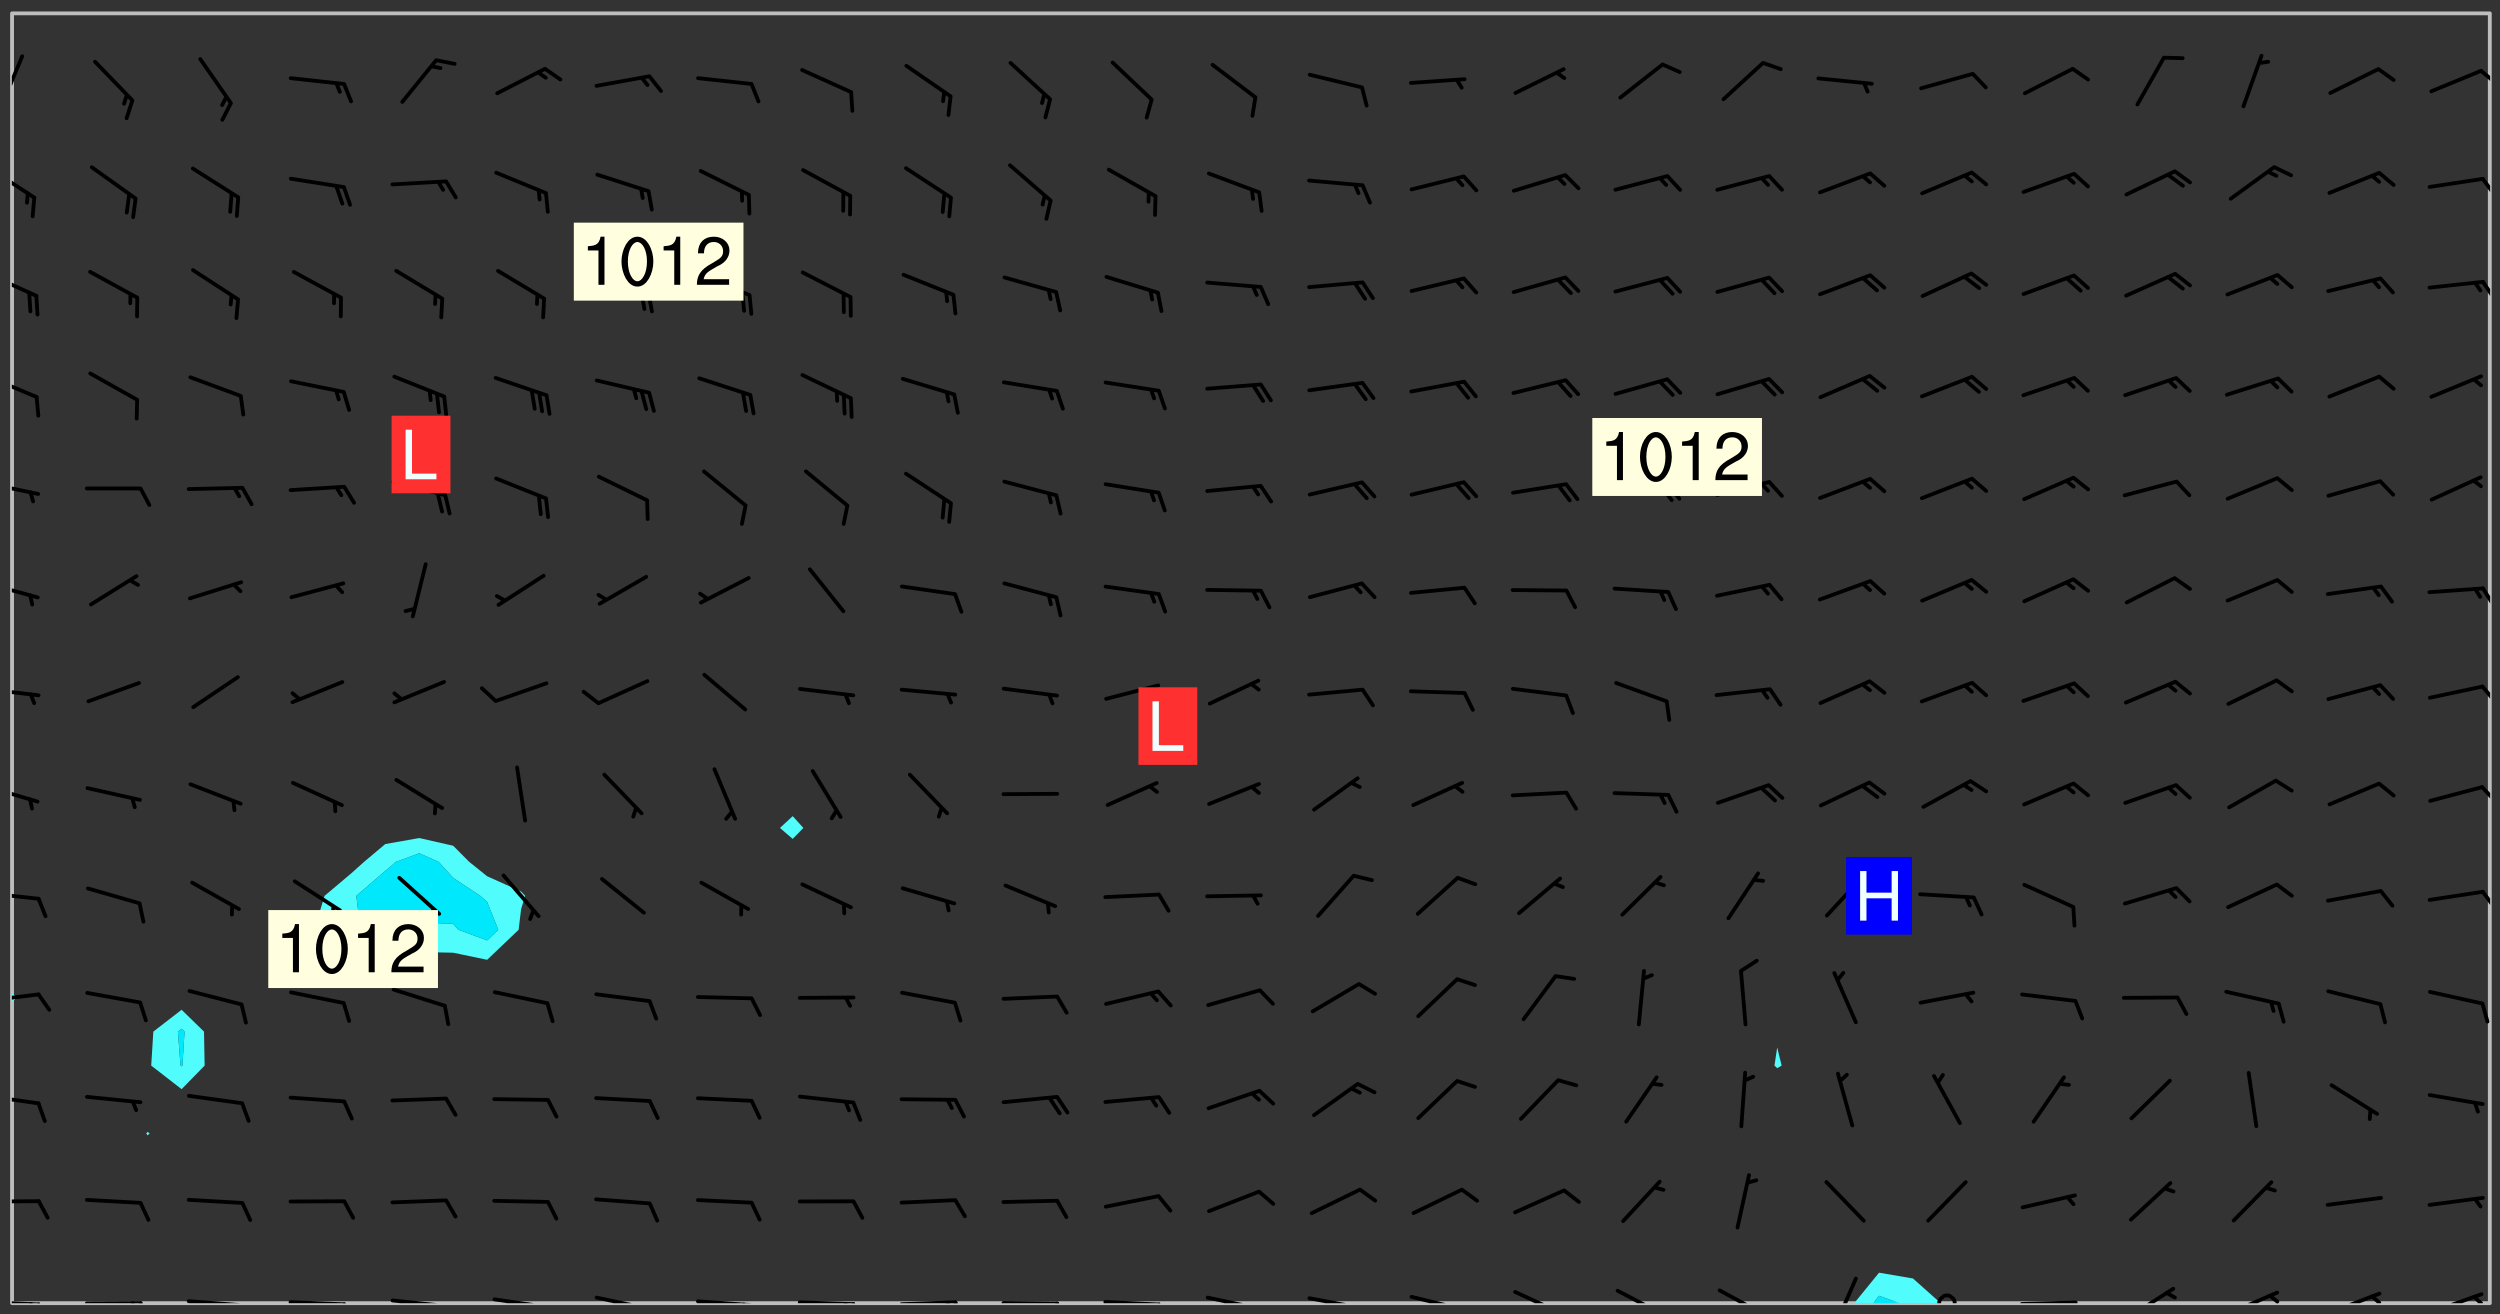 <svg xmlns="http://www.w3.org/2000/svg" role="img" xmlns:xlink="http://www.w3.org/1999/xlink" viewBox="142.45 309.95 326.84 171.84"><rect x="142.45" y="309.95" width="326.84" height="171.84" fill="#333333" stroke="none"/><defs><clipPath id="clip2"><path d="M 144 441 L 145 441 L 145 480.328 L 144 480.328 Z M 144 441"/></clipPath><clipPath id="clip3"><path d="M 144 311.672 L 145 311.672 L 145 440 L 144 440 Z M 144 311.672"/></clipPath><clipPath id="clip4"><path d="M 144 311.672 L 468 311.672 L 468 480.328 L 144 480.328 Z M 144 311.672"/></clipPath><clipPath id="clip5"><path d="M 384 476 L 397 476 L 397 480.328 L 384 480.328 Z M 384 476"/></clipPath><clipPath id="clip6"><path d="M 387 479 L 391 479 L 391 480.328 L 387 480.328 Z M 387 479"/></clipPath><clipPath id="clip7"><path d="M 467 311.672 L 468 311.672 L 468 480.328 L 467 480.328 Z M 467 311.672"/></clipPath><clipPath id="clip8"><path d="M 144 479 L 148 479 L 148 480.328 L 144 480.328 Z M 144 479"/></clipPath><clipPath id="clip9"><path d="M 147 480 L 149 480 L 149 480.328 L 147 480.328 Z M 147 480"/></clipPath><clipPath id="clip10"><path d="M 146 480 L 148 480 L 148 480.328 L 146 480.328 Z M 146 480"/></clipPath><clipPath id="clip11"><path d="M 153 480 L 162 480 L 162 480.328 L 153 480.328 Z M 153 480"/></clipPath><clipPath id="clip12"><path d="M 160 480 L 163 480 L 163 480.328 L 160 480.328 Z M 160 480"/></clipPath><clipPath id="clip13"><path d="M 159 480 L 161 480 L 161 480.328 L 159 480.328 Z M 159 480"/></clipPath><clipPath id="clip14"><path d="M 166 479 L 175 479 L 175 480.328 L 166 480.328 Z M 166 479"/></clipPath><clipPath id="clip15"><path d="M 173 480 L 176 480 L 176 480.328 L 173 480.328 Z M 173 480"/></clipPath><clipPath id="clip16"><path d="M 180 479 L 188 479 L 188 480.328 L 180 480.328 Z M 180 479"/></clipPath><clipPath id="clip17"><path d="M 187 480 L 189 480 L 189 480.328 L 187 480.328 Z M 187 480"/></clipPath><clipPath id="clip18"><path d="M 193 479 L 202 479 L 202 480.328 L 193 480.328 Z M 193 479"/></clipPath><clipPath id="clip19"><path d="M 200 480 L 202 480 L 202 480.328 L 200 480.328 Z M 200 480"/></clipPath><clipPath id="clip20"><path d="M 206 479 L 215 479 L 215 480.328 L 206 480.328 Z M 206 479"/></clipPath><clipPath id="clip21"><path d="M 213 480 L 216 480 L 216 480.328 L 213 480.328 Z M 213 480"/></clipPath><clipPath id="clip22"><path d="M 220 479 L 228 479 L 228 480.328 L 220 480.328 Z M 220 479"/></clipPath><clipPath id="clip23"><path d="M 227 480 L 229 480 L 229 480.328 L 227 480.328 Z M 227 480"/></clipPath><clipPath id="clip24"><path d="M 233 479 L 241 479 L 241 480.328 L 233 480.328 Z M 233 479"/></clipPath><clipPath id="clip25"><path d="M 240 480 L 242 480 L 242 480.328 L 240 480.328 Z M 240 480"/></clipPath><clipPath id="clip26"><path d="M 239 480 L 241 480 L 241 480.328 L 239 480.328 Z M 239 480"/></clipPath><clipPath id="clip27"><path d="M 246 479 L 255 479 L 255 480.328 L 246 480.328 Z M 246 479"/></clipPath><clipPath id="clip28"><path d="M 253 480 L 256 480 L 256 480.328 L 253 480.328 Z M 253 480"/></clipPath><clipPath id="clip29"><path d="M 252 480 L 254 480 L 254 480.328 L 252 480.328 Z M 252 480"/></clipPath><clipPath id="clip30"><path d="M 260 479 L 268 479 L 268 480.328 L 260 480.328 Z M 260 479"/></clipPath><clipPath id="clip31"><path d="M 267 479 L 269 479 L 269 480.328 L 267 480.328 Z M 267 479"/></clipPath><clipPath id="clip32"><path d="M 266 479 L 268 479 L 268 480.328 L 266 480.328 Z M 266 479"/></clipPath><clipPath id="clip33"><path d="M 273 480 L 281 480 L 281 480.328 L 273 480.328 Z M 273 480"/></clipPath><clipPath id="clip34"><path d="M 280 480 L 283 480 L 283 480.328 L 280 480.328 Z M 280 480"/></clipPath><clipPath id="clip35"><path d="M 286 479 L 295 479 L 295 480.328 L 286 480.328 Z M 286 479"/></clipPath><clipPath id="clip36"><path d="M 293 480 L 296 480 L 296 480.328 L 293 480.328 Z M 293 480"/></clipPath><clipPath id="clip37"><path d="M 300 479 L 308 479 L 308 480.328 L 300 480.328 Z M 300 479"/></clipPath><clipPath id="clip38"><path d="M 305 480 L 307 480 L 307 480.328 L 305 480.328 Z M 305 480"/></clipPath><clipPath id="clip39"><path d="M 313 479 L 321 479 L 321 480.328 L 313 480.328 Z M 313 479"/></clipPath><clipPath id="clip40"><path d="M 319 480 L 321 480 L 321 480.328 L 319 480.328 Z M 319 480"/></clipPath><clipPath id="clip41"><path d="M 326 479 L 335 479 L 335 480.328 L 326 480.328 Z M 326 479"/></clipPath><clipPath id="clip42"><path d="M 332 480 L 334 480 L 334 480.328 L 332 480.328 Z M 332 480"/></clipPath><clipPath id="clip43"><path d="M 340 478 L 348 478 L 348 480.328 L 340 480.328 Z M 340 478"/></clipPath><clipPath id="clip44"><path d="M 353 478 L 361 478 L 361 480.328 L 353 480.328 Z M 353 478"/></clipPath><clipPath id="clip45"><path d="M 367 478 L 374 478 L 374 480.328 L 367 480.328 Z M 367 478"/></clipPath><clipPath id="clip46"><path d="M 382 476 L 386 476 L 386 480.328 L 382 480.328 Z M 382 476"/></clipPath><clipPath id="clip47"><path d="M 395 479 L 399 479 L 399 480.328 L 395 480.328 Z M 395 479"/></clipPath><clipPath id="clip48"><path d="M 406 479 L 415 479 L 415 480.328 L 406 480.328 Z M 406 479"/></clipPath><clipPath id="clip49"><path d="M 420 478 L 427 478 L 427 480.328 L 420 480.328 Z M 420 478"/></clipPath><clipPath id="clip50"><path d="M 433 478 L 441 478 L 441 480.328 L 433 480.328 Z M 433 478"/></clipPath><clipPath id="clip51"><path d="M 438 479 L 441 479 L 441 480.328 L 438 480.328 Z M 438 479"/></clipPath><clipPath id="clip52"><path d="M 446 478 L 454 478 L 454 480.328 L 446 480.328 Z M 446 478"/></clipPath><clipPath id="clip53"><path d="M 452 479 L 454 479 L 454 480.328 L 452 480.328 Z M 452 479"/></clipPath><clipPath id="clip54"><path d="M 460 478 L 468 478 L 468 480.328 L 460 480.328 Z M 460 478"/></clipPath><clipPath id="clip55"><path d="M 465 479 L 468 479 L 468 480.328 L 465 480.328 Z M 465 479"/></clipPath><clipPath id="clip56"><path d="M 144 466 L 148 466 L 148 468 L 144 468 Z M 144 466"/></clipPath><clipPath id="clip57"><path d="M 144 452 L 148 452 L 148 455 L 144 455 Z M 144 452"/></clipPath><clipPath id="clip58"><path d="M 144 439 L 148 439 L 148 442 L 144 442 Z M 144 439"/></clipPath><clipPath id="clip59"><path d="M 144 426 L 148 426 L 148 428 L 144 428 Z M 144 426"/></clipPath><clipPath id="clip60"><path d="M 466 426 L 468 426 L 468 429 L 466 429 Z M 466 426"/></clipPath><clipPath id="clip61"><path d="M 144 412 L 148 412 L 148 416 L 144 416 Z M 144 412"/></clipPath><clipPath id="clip62"><path d="M 466 412 L 468 412 L 468 415 L 466 415 Z M 466 412"/></clipPath><clipPath id="clip63"><path d="M 144 399 L 148 399 L 148 402 L 144 402 Z M 144 399"/></clipPath><clipPath id="clip64"><path d="M 466 399 L 468 399 L 468 402 L 466 402 Z M 466 399"/></clipPath><clipPath id="clip65"><path d="M 144 385 L 148 385 L 148 389 L 144 389 Z M 144 385"/></clipPath><clipPath id="clip66"><path d="M 466 386 L 468 386 L 468 390 L 466 390 Z M 466 386"/></clipPath><clipPath id="clip67"><path d="M 144 372 L 148 372 L 148 375 L 144 375 Z M 144 372"/></clipPath><clipPath id="clip68"><path d="M 144 358 L 148 358 L 148 363 L 144 363 Z M 144 358"/></clipPath><clipPath id="clip69"><path d="M 144 345 L 148 345 L 148 349 L 144 349 Z M 144 345"/></clipPath><clipPath id="clip70"><path d="M 466 346 L 468 346 L 468 350 L 466 350 Z M 466 346"/></clipPath><clipPath id="clip71"><path d="M 144 331 L 148 331 L 148 337 L 144 337 Z M 144 331"/></clipPath><clipPath id="clip72"><path d="M 466 333 L 468 333 L 468 336 L 466 336 Z M 466 333"/></clipPath><clipPath id="clip73"><path d="M 144 317 L 146 317 L 146 325 L 144 325 Z M 144 317"/></clipPath><clipPath id="clip74"><path d="M 466 318 L 468 318 L 468 322 L 466 322 Z M 466 318"/></clipPath><g id="surface643" clip-path="url(#clip1)"><path fill="#fff" fill-opacity="0" fill-rule="evenodd" d="M 0 0 L 1000 0 L 1000 1000 L 0 1000 Z M 0 0"/><path fill="#d3d3d3" fill-opacity="0" fill-rule="evenodd" d="M162.152 355.867L161.918 356.16 161.977 356.395 162.094 356.566 162.27 356.801 162.562 357.148 162.676 357.207 162.793 357.035 162.852 356.801 163.027 356.625 163.492 356.449 164.191 356.449 164.426 356.742 164.715 357.559 164.773 357.734 164.949 357.965 165.301 358.199 166 358.898 166.172 359.074 166.406 359.422 166.641 359.832 166.93 360.414 167.34 360.879 167.57 361.113 167.805 361.289 167.922 361.52 168.098 361.812 168.27 362.977 168.27 363.211 168.328 363.5 168.387 363.617 168.504 363.734 168.852 364.145 168.969 364.316 169.145 364.492 169.32 364.727 169.438 364.898 169.609 365.25 169.668 365.484 169.902 365.891 170.137 365.832 169.961 366.008 169.902 366.938 169.32 366.938 169.086 366.824 168.738 366.938 168.621 367.055 168.562 367.348 168.504 367.523 168.387 367.695 167.922 367.988 167.863 368.223 167.805 368.336 167.805 368.98 167.863 369.152 167.863 369.562 167.922 369.621 167.922 370.027 167.98 370.434 168.098 370.609 168.156 370.668 168.387 371.309 168.328 371.602 168.328 372.301 168.27 372.883 168.27 373.117 168.211 373.348 168.156 373.699 168.156 375.621 168.211 375.738 168.637 375.738 168.27 375.855 168.246 376.207 169.137 377.375 170.879 377.914 172.219 378.273 172.219 378.812 172.309 379.621 172.844 380.336 174.363 380.605 175.254 380.52 175.344 381.684 175.879 381.863 177.039 381.684 179.094 380.699 180.254 380.336 182.133 380.16 183.828 379.98 183.648 380.699 182.133 380.785 180.883 380.875 180.078 381.145 179.004 381.953 179.273 382.672 179.809 383.57 179.629 384.195 179.363 385.004 179.629 386.082 180.254 386.98 181.059 387.16 182.309 386.98 182.043 387.703 182.141 388.207 182.195 388.5 182.195 388.672 182.254 388.965 182.254 389.371 182.43 389.488 182.781 389.605 183.188 389.605 183.48 389.43 183.594 389.312 183.652 389.195 183.77 388.965 183.828 388.789 184.18 388.324 184.41 388.148 184.586 388.09 184.762 388.148 184.82 388.324 184.938 389.312 184.992 389.781 185.051 389.953 185.168 390.188 185.344 390.246 186.16 390.305 186.449 390.305 186.566 390.539 186.625 390.945 186.684 391.297 186.684 392.402 186.801 392.695 186.918 393.043 187.207 393.742 187.383 394.094 187.965 394.848 188.316 395.023 188.488 395.082 188.957 395.316 189.598 395.781 189.945 396.016 190.238 396.191 190.531 396.246 190.762 396.309 191.578 396.656 191.871 396.832 191.984 397.004 192.336 397.355 192.453 397.531 192.977 398.172 192.977 398.461 193.035 398.812 193.035 399.16 193.094 399.512 193.152 399.801 193.27 399.859 193.441 399.918 193.617 399.918 194.199 400.152 194.375 400.27 194.551 400.559 194.727 400.793 194.84 401.027 195.133 401.258 195.25 401.375 195.25 401.785 195.309 401.84 195.598 402.074 195.832 402.191 195.891 402.309 196.008 402.48 196.066 402.598 196.297 402.832 196.355 403.008 196.59 403.066 196.707 403.125 196.59 403.238 196.531 403.355 196.531 403.473 196.414 403.766 196.297 404.055 196.297 404.637 196.473 404.754 196.59 404.812 196.648 404.93 196.766 405.047 196.879 405.105 197.055 405.453 197.113 405.805 197.172 406.211 197.172 406.387 197.113 406.562 196.996 407.262 196.996 407.434 197.113 407.609 197.406 407.902 197.812 407.902 197.988 408.02 198.105 408.191 198.223 408.484 198.223 408.719 197.695 408.719 197.465 408.484 197.23 408.484 197.055 408.543 196.996 409.242 197.055 409.59 197.172 409.766 197.348 410.176 197.465 410.406 197.754 410.875 197.93 410.93 198.453 410.93 198.688 410.988 199.445 411.629 199.504 411.922 199.504 412.156 199.562 412.215 199.793 412.562 199.793 412.914 199.676 413.086 199.676 413.379 199.969 413.668 200.262 413.844 200.434 413.902 200.727 414.078 201.02 414.195 201.602 414.602 201.891 414.836 202.184 415.012 202.402 415.172 202.418 415.184 202.648 415.359 203.289 415.883 203.465 416.117 203.582 416.293 203.758 416.469 203.871 416.641 203.871 417.281 203.988 417.457 204.457 417.574 205.039 417.691 205.273 417.75 205.504 417.863 205.797 417.98 205.91 418.039 206.496 418.391 206.785 418.562 206.961 418.625 207.137 418.68 207.312 418.738 208.012 419.09 208.301 419.266 208.535 419.32 208.824 419.496 209.059 419.613 209.699 420.02 209.992 420.137 210.164 420.195 210.398 420.254 210.809 420.312 211.039 420.371 211.273 420.488 211.332 420.66 210.922 420.836 211.391 420.895 211.449 421.188 211.562 421.422 211.738 421.477 211.973 421.535 212.148 421.594 212.555 421.711 213.195 421.945 213.312 422.117 213.371 422.352 213.371 422.527 213.312 422.645 213.254 423.051 213.488 423.285 213.605 423.344 213.953 423.461 214.594 423.691 214.77 423.809 215.059 423.926 215.234 424.102 215.469 424.566 216.051 425.672 216.227 425.848 216.574 426.023 216.75 426.141 217.102 426.258 218.148 426.781 218.383 426.84 218.848 426.953 219.141 427.012 219.605 427.188 220.363 427.77 220.598 428.004 220.945 428.469 221.121 428.645 221.41 428.879 222.227 429.578 222.52 429.754 222.809 430.043 223.102 430.219 223.395 430.508 224.09 431.148 224.266 431.324 224.559 431.559 224.848 431.793 225.316 432.082 225.957 432.664 226.305 432.898 226.539 433.191 226.887 433.539 227.238 434.004 228.172 434.996 228.52 435.402 228.637 435.578 228.871 435.637 228.984 435.754 229.629 435.93 229.859 436.043 230.094 436.102 230.387 436.277 230.617 436.395 231.551 437.094 231.957 437.5 232.191 437.676 232.598 437.852 232.832 437.969 233.648 438.316 233.996 438.551 234.23 438.668 234.523 438.957 234.754 439.074 235.512 439.426 235.863 439.598 236.094 439.656 236.387 439.773 236.621 439.832 237.492 440.008 238.309 440.008 238.777 440.238 238.949 440.297 239.824 440.996 240.289 441.113 240.582 441.172 240.758 441.23 240.988 441.289 241.457 441.348 241.805 441.406 242.156 441.465 242.562 441.523 242.855 441.523 243.027 441.582 243.027 441.812 243.203 441.988 243.496 441.988 243.844 442.047 244.195 442.105 244.895 442.223 245.535 442.223 246 441.988 246.293 441.812 246.465 441.695 246.875 441.523 247.164 441.348 248.098 440.883 248.566 440.59 249.09 440.297 249.555 440.125 250.02 439.949 251.07 439.484 251.359 439.367 251.77 439.25 252.059 439.133 252.586 438.957 254.102 438.258 254.684 437.91 254.973 437.852 255.266 437.793 255.613 437.676 256.488 437.445 256.84 437.328 256.953 437.328 257.188 437.27 258.062 437.035 258.297 436.977 259.109 436.977 259.461 436.918 260.277 436.801 260.449 436.742 260.801 436.688 261.094 436.629 261.324 436.57 262.141 436.395 262.316 436.336 262.664 436.336 262.898 436.277 263.363 436.16 264.121 435.988 264.355 435.93 264.703 435.93 265.113 435.812 265.402 435.754 266.688 435.695 266.977 435.695 267.387 435.637 267.617 435.578 267.793 435.578 268.668 435.461 269.074 435.461 269.484 435.344 269.832 435.344 270.184 435.23 271.055 435.172 272.805 435.172 273.852 435.461 274.262 435.578 274.551 435.695 274.902 435.812 275.191 435.93 276.242 436.102 276.531 436.16 276.824 436.16 277.117 436.219 277.289 436.277 277.699 436.336 277.871 436.395 277.988 436.453 278.105 436.453 278.223 436.512 278.574 436.57 278.688 436.57 279.098 436.637 281.02 437.031 282.945 437.426 284.465 437.875 286.16 438.594 288.305 439.398 289.91 438.68 291.34 437.875 292.5 436.797 293.75 436.348 296.785 435.629 298.66 435.27 300.805 433.922 303.039 432.668 305.539 431.41 307.234 430.961 309.02 430.781 310.18 430.512 310.805 431.051 312.145 430.781 312.859 429.793 313.844 428.449 314.289 428.27 315.094 427.91 316.969 427.371 318.754 426.922 320.004 426.652 321.164 426.562 322.863 426.473 324.824 426.203 326.074 426.113 326.613 426.113 327.238 426.023 328.129 426.023 330.273 425.844 332.684 425.664 335.273 425.574 336.969 425.754 338.578 425.844 340.008 426.203 341.168 426.922 343.043 427.91 344.203 429.438 344.469 430.152 345.098 430.242 345.453 431.141 345.988 431.68 346.523 433.207 347.598 433.566 348.133 433.566 347.328 434.102 347.418 435.809 348.133 438.504 349.023 439.309 349.918 440.297 350.633 441.555 352.418 442.094 353.938 441.914 354.293 443.258 355.902 442.453 356.883 441.914 357.152 442.184 357.469 441.969 357.688 441.824 358.488 442.273 358.938 441.914 359.293 441.914 359.828 441.645 360.367 440.926 360.902 440.656 361.527 439.668 362.688 440.117 363.527 440.488 364.922 441.105 366.617 440.926 368.223 440.926 370.008 441.016 370.188 439.309 370.723 437.965 371.527 438.234 372.02 439.082 372.422 439.488 372.332 440.027 372.332 440.387 373.047 440.836 373.758 440.566 375.188 440.566 375.547 441.555 375.992 442.812 376.707 444.156 377.957 444.785 379.652 445.414 380.367 445.234 380.547 444.695 381.527 444.605 381.977 444.965 382.062 446.223 381.797 446.852 381.262 447.031 381.262 447.57 381.977 448.555 382.242 449.094 383.227 450.082 384.027 451.16 383.762 451.52 383.672 452.418 383.047 454.75 382.691 456.816 382.602 458.609 382.422 459.328 382.332 459.867 382.332 461.305 381.352 463.188 380.992 464.895 380.457 465.793 379.652 466.961 379.387 467.5 381.441 468.754 381.527 469.113 381.172 469.652 381.082 469.473 381.082 470.281 381.172 471.719 380.727 472.434 379.652 472.527 379.387 473.242 379.922 474.141 380.727 474.859 381.887 475.668 383.227 475.938 383.672 476.297 383.316 476.746 381.527 476.656 380.277 476.207 379.562 475.488 378.938 475.398 378.762 478.988 378.574 480.297 467.934 480.297 467.934 311.703 412.664 311.703 412.664 360.785 413.426 360.91 416.715 361.453 418.738 364.289 418.738 367.043 421.09 367.375 423.438 367.707 427.488 367.707 426.109 371.867 424.086 372.574 422.062 373.277 421.52 373.621 418.926 375.238 418.738 375.355 416.715 373.277 415.984 370.535 413.312 368.457 411.938 364.957 411.871 364.875 409.914 362.203 412.664 360.785 412.664 311.703 294.422 311.703 294.422 403.117 294.539 403.148 294.672 403.16 294.746 403.234 294.852 403.281 294.941 403.34 295.027 403.398 295.117 403.457 295.414 403.754 295.473 403.844 295.504 403.961 295.531 404.078 295.547 404.215 295.516 404.332 295.457 404.422 295.398 404.508 295.355 404.613 295.309 404.715 295.281 404.836 295.281 404.98 295.457 405.25 295.605 405.398 295.68 405.484 295.754 405.559 295.797 405.664 295.859 405.754 295.918 405.84 295.961 405.945 296.02 406.035 296.066 406.137 296.109 406.242 296.168 406.328 296.285 406.508 296.359 406.582 296.422 406.668 296.48 406.758 296.523 406.863 296.582 406.953 296.641 407.039 296.703 407.129 296.762 407.219 296.805 407.32 296.922 407.5 296.996 407.574 297.055 407.66 297.129 407.734 297.219 407.793 297.324 407.84 297.473 407.84 297.605 407.824 297.738 407.84 297.84 407.793 297.914 407.719 297.961 407.617 297.945 407.484 297.945 407.336 297.898 407.23 297.871 407.113 297.824 407.012 297.797 406.891 297.754 406.789 297.691 406.699 297.648 406.598 297.605 406.492 297.574 406.375 297.559 406.242 297.547 406.105 297.633 406.047 297.691 405.961 297.812 405.93 297.855 406.035 297.871 406.168 297.871 406.285 297.93 406.387 297.988 406.477 298.078 406.535 298.227 406.684 298.285 406.773 298.328 406.879 298.316 406.98 298.402 407.039 298.508 407.086 298.594 407.145 298.684 407.203 298.758 407.277 298.641 407.305 298.535 407.352 298.449 407.41 298.375 407.484 298.316 407.574 298.254 407.66 298.227 407.781 298.18 407.883 298.137 407.988 298.105 408.105 298.094 408.238 298.078 408.371 298.078 408.52 298.105 408.637 298.152 408.742 298.195 408.844 298.254 408.934 298.328 409.008 298.418 409.066 298.492 409.141 298.582 409.199 298.641 409.289 298.684 409.395 298.73 409.496 298.848 409.527 298.98 409.543 299.129 409.543 299.246 409.512 299.352 409.555 299.395 409.66 299.441 409.762 299.469 409.883 299.5 410 299.527 410.117 299.559 410.238 299.586 410.355 299.691 410.398 299.793 410.445 299.926 410.43 300.074 410.578 300.137 410.664 300.211 410.738 300.281 410.812 300.371 410.875 300.477 410.918 300.578 410.961 300.695 410.992 300.832 411.008 300.949 410.977 301.023 410.902 301.051 410.785 301.039 410.652 301.008 410.531 300.98 410.414 301.023 410.309 301.141 410.309 301.23 410.371 301.348 410.398 301.496 410.398 301.629 410.414 301.777 410.414 301.91 410.43 302.043 410.414 302.191 410.414 302.324 410.398 302.457 410.387 302.594 410.398 302.711 410.371 302.844 410.355 303.035 410.297 302.977 410.473 302.961 410.605 302.934 410.727 302.918 410.859 302.859 410.945 302.727 410.961 302.621 411.008 302.516 411.051 302.398 411.082 302.281 411.109 302.016 411.141 301.867 411.141 301.734 411.156 301.66 411.23 301.719 411.316 301.867 411.465 301.984 411.645 302.059 411.715 302.148 411.777 302.238 411.836 302.324 411.895 302.414 411.953 302.516 411.996 302.621 412.059 302.727 412.102 302.812 412.16 302.918 412.207 303.02 412.25 303.199 412.367 303.258 412.457 303.215 412.559 303.168 412.664 303.184 412.797 303.406 413.02 303.465 413.109 303.508 413.211 303.539 413.332 303.582 413.434 303.598 413.566 303.629 413.684 303.641 413.82 303.672 413.938 303.82 414.086 303.922 414.129 304.027 414.172 304.145 414.203 304.277 414.219 304.414 414.234 304.531 414.234 304.648 414.203 304.738 414.145 304.781 414.039 304.828 413.938 304.871 413.832 304.902 413.715 304.914 413.582 304.914 413.434 304.902 413.301 304.887 413.168 304.855 413.051 304.812 412.945 304.766 412.84 304.723 412.738 304.68 412.633 304.664 412.5 304.68 412.367 304.707 412.25 304.738 412.133 304.766 412.012 304.812 411.91 304.902 411.852 304.988 411.789 305.062 411.715 305.152 411.656 305.375 411.434 305.434 411.348 305.508 411.273 305.625 411.094 305.684 411.008 305.684 410.859 305.609 410.785 305.508 410.738 305.402 410.695 305.301 410.652 305.242 410.562 305.195 410.457 305.168 410.34 305.258 410.281 305.375 410.25 305.477 410.207 305.656 410.09 305.805 409.941 305.816 409.809 305.805 409.703 305.715 409.645 305.582 409.66 305.434 409.66 305.301 409.676 305.168 409.66 305.047 409.629 304.961 409.57 304.887 409.496 304.828 409.406 304.766 409.32 304.648 409.141 304.59 409.055 304.621 408.934 304.707 408.875 304.828 408.844 304.887 408.758 304.887 408.637 304.855 408.52 304.797 408.43 304.738 408.344 304.691 408.238 304.664 408.121 304.648 407.988 304.707 407.898 304.781 407.824 304.871 407.766 304.988 407.586 305.062 407.512 305.121 407.426 305.27 407.277 305.391 407.246 305.523 407.23 305.656 407.246 305.73 407.32 305.773 407.426 305.789 407.559 305.758 407.676 305.641 407.707 305.508 407.719 305.359 407.867 305.316 407.973 305.27 408.074 305.242 408.195 305.211 408.312 305.211 408.461 305.242 408.578 305.285 408.684 305.344 408.773 305.418 408.844 305.492 408.918 305.609 408.949 305.73 408.977 305.848 408.949 305.98 408.934 306.098 408.934 306.188 408.992 306.262 409.066 306.309 409.172 306.367 409.258 306.469 409.305 306.602 409.32 306.707 409.363 306.793 409.422 306.781 409.527 306.707 409.602 306.527 409.719 306.469 409.809 306.379 409.867 306.309 409.941 306.234 410.016 306.172 410.105 306.145 410.223 306.129 410.355 306.145 410.488 306.129 410.621 306.129 410.77 306.145 410.902 306.172 411.02 306.203 411.141 306.277 411.215 306.367 411.273 306.453 411.332 306.543 411.391 306.66 411.422 306.66 411.508 306.559 411.555 306.469 411.613 306.203 411.645 306.086 411.672 305.938 411.672 305.832 411.715 305.73 411.762 305.672 411.852 305.609 412.086 305.598 412.219 305.566 412.34 305.551 412.473 305.551 412.766 305.539 412.898 305.551 413.035 305.566 413.168 305.699 413.184 305.832 413.195 305.953 413.227 306.039 413.285 306.113 413.359 306.16 413.465 306.203 413.566 306.219 413.699 306.219 414.145 306.203 414.277 306.203 414.723 306.234 414.988 306.262 415.105 306.277 415.238 306.309 415.355 306.395 415.566 306.426 415.832 306.426 415.98 306.395 416.098 306.367 416.215 306.336 416.336 306.309 416.453 306.277 416.57 306.246 416.691 306.234 416.824 306.219 416.957 306.309 417.016 306.426 416.984 306.527 417 306.574 417.105 306.543 417.371 306.543 417.812 306.5 417.918 306.453 418.023 306.41 418.125 306.367 418.23 306.309 418.316 306.277 418.438 306.234 418.555 306.203 418.672 306.188 418.805 306.203 418.938 306.262 419.027 306.367 419.074 306.453 419.133 306.512 419.219 306.5 419.355 306.469 419.473 306.426 419.574 306.426 420.02 306.41 420.152 306.41 420.301 306.379 420.418 306.336 420.523 306.309 420.641 306.262 420.746 306.219 420.848 306.188 420.969 306.16 421.086 306.129 421.219 306.098 421.336 306.07 421.453 306.027 421.559 305.996 421.676 305.965 421.797 305.953 421.93 305.938 422.062 305.938 422.359 305.965 422.477 305.965 422.625 306.012 423.023 306.039 423.141 306.098 423.23 306.219 423.262 306.367 423.262 306.5 423.246 306.559 423.336 306.559 423.453 306.5 423.543 306.41 423.602 306.309 423.645 306.203 423.691 306.113 423.75 306.027 423.809 305.891 423.824 305.773 423.793 305.641 423.777 305.539 423.824 305.477 423.91 305.465 424.047 305.449 424.18 305.418 424.297 305.391 424.414 305.375 424.547 305.344 424.668 305.344 424.965 305.359 425.098 305.391 425.215 305.391 425.363 305.402 425.496 305.402 425.645 305.375 425.762 305.328 425.863 305.301 425.984 305.27 426.102 305.211 426.191 305.137 426.266 305.035 426.309 304.93 426.355 304.812 426.383 304.691 426.414 304.59 426.367 304.648 426.281 304.754 426.234 304.781 426.117 304.812 426 304.84 425.879 304.871 425.762 304.871 425.613 304.887 425.48 304.855 425.363 304.812 425.258 304.707 425.273 304.633 425.348 304.531 425.391 304.441 425.453 304.367 425.527 304.324 425.629 304.309 425.762 304.277 425.879 304.25 426 304.219 426.117 304.191 426.234 304.16 426.355 304.133 426.473 304.102 426.59 304.059 426.695 303.969 426.754 303.879 426.754 303.762 426.723 303.73 426.637 303.746 426.5 303.715 426.383 303.715 426.234 303.703 426.102 303.703 425.953 303.641 425.719 303.613 425.598 303.57 425.496 303.523 425.391 303.465 425.305 303.406 425.215 303.363 425.109 303.301 425.023 303.152 424.875 303.082 424.801 302.977 424.754 302.871 424.711 302.77 424.668 302.473 424.371 302.383 424.297 302.297 424.238 302.191 424.195 302.102 424.133 302.016 424.074 301.91 424.031 301.82 423.973 301.734 423.91 301.66 423.84 301.555 423.793 301.469 423.734 301.363 423.691 301.273 423.629 301.172 423.586 301.066 423.543 300.98 423.484 300.875 423.438 300.77 423.395 300.668 423.348 300.578 423.289 300.477 423.246 300.371 423.203 300.281 423.141 300.164 423.113 300.031 423.098 299.898 423.113 299.75 423.113 299.617 423.129 299.5 423.098 299.41 423.039 299.336 422.965 299.246 422.906 299.145 422.859 298.996 422.859 298.875 422.832 298.773 422.789 298.699 422.715 298.582 422.535 298.492 422.477 298.391 422.434 298.301 422.371 298.195 422.328 298.105 422.27 298.02 422.211 297.914 422.164 297.855 422.078 297.797 421.988 297.754 421.883 297.707 421.781 297.633 421.707 297.547 421.648 297.473 421.574 297.383 421.516 297.16 421.293 297.117 421.188 297.086 420.922 297.191 420.879 297.336 420.879 297.441 420.922 297.516 420.996 297.605 421.055 297.691 421.113 297.797 421.16 297.887 421.219 298.035 421.367 298.105 421.441 298.254 421.59 298.316 421.676 298.391 421.75 298.477 421.809 298.551 421.883 298.641 421.945 298.73 422.004 298.816 422.062 299.086 422.238 299.188 422.285 299.293 422.328 299.395 422.371 299.441 422.297 299.5 422.211 299.574 422.137 299.645 422.062 299.75 422.105 299.824 422.18 299.883 422.27 299.926 422.371 299.973 422.477 300.016 422.582 300.137 422.609 300.254 422.582 300.328 422.492 300.371 422.387 300.43 422.297 300.504 422.223 300.609 422.18 300.727 422.152 300.859 422.164 300.949 422.223 301.098 422.371 301.156 422.461 301.199 422.566 301.246 422.668 301.289 422.773 301.332 422.875 301.438 422.922 301.543 422.965 301.676 422.98 301.762 422.922 301.82 422.832 301.895 422.758 302 422.715 302.117 422.742 302.223 422.789 302.324 422.832 302.43 422.875 302.531 422.922 302.711 423.039 302.711 423.156 302.695 423.289 302.711 423.422 302.727 423.559 302.785 423.645 302.887 423.691 303.008 423.719 303.125 423.75 303.273 423.75 303.391 423.719 303.449 423.629 303.629 423.512 303.688 423.422 303.762 423.348 303.82 423.262 303.938 423.082 304.117 422.965 304.234 422.996 304.324 423.055 304.367 423.129 304.352 423.262 304.352 423.379 304.441 423.438 304.59 423.438 304.723 423.422 304.855 423.41 305.121 423.379 305.227 423.336 305.344 423.305 305.465 423.277 305.539 423.203 305.609 423.129 305.672 423.039 305.656 422.934 305.609 422.832 305.508 422.789 305.402 422.773 305.285 422.801 305.02 422.832 304.871 422.832 304.797 422.758 304.707 422.699 304.59 422.668 304.473 422.641 304.34 422.625 304.191 422.625 304.059 422.641 303.762 422.641 303.656 422.594 303.508 422.445 303.465 422.344 303.406 422.254 303.629 422.031 303.715 421.973 303.82 421.93 303.938 421.898 304.07 421.883 304.203 421.898 304.34 421.914 304.441 421.957 304.574 421.945 304.664 421.883 304.766 421.84 304.828 421.75 304.781 421.648 304.691 421.59 304.574 421.559 304.473 421.516 304.414 421.426 304.352 421.336 304.352 421.219 304.367 421.086 304.473 421.039 304.547 420.969 304.547 420.848 304.457 420.789 304.426 420.672 304.516 420.613 304.59 420.539 304.633 420.434 304.691 420.344 304.738 420.242 304.754 420.109 304.754 419.961 304.707 419.855 304.664 419.754 304.574 419.695 304.441 419.68 304.34 419.637 304.203 419.621 304.086 419.59 303.641 419.59 303.508 419.574 303.375 419.562 303.242 419.547 303.125 419.516 302.977 419.516 302.844 419.5 302.711 419.488 302.445 419.457 302.324 419.414 302.238 419.355 302.164 419.281 302.164 419.133 302.176 419 302.281 418.953 302.383 418.91 302.516 418.895 302.668 418.895 302.801 418.879 303.094 418.879 303.215 418.91 303.316 418.953 303.406 419.012 303.641 419.074 303.762 419.027 303.852 418.969 303.953 418.926 304.086 418.91 304.191 418.953 304.293 419 304.426 419.012 304.547 418.984 304.691 418.984 304.812 418.953 304.93 418.926 305.035 418.879 305.109 418.805 305.195 418.746 305.344 418.598 305.402 418.512 305.449 418.406 305.477 418.289 305.492 418.184 305.391 418.141 305.301 418.082 305.184 418.051 305.078 418.008 304.988 417.945 304.914 417.859 304.84 417.785 304.738 417.742 304.633 417.695 304.531 417.652 304.473 417.562 304.426 417.461 304.34 417.25 304.277 417.164 304.219 417.074 304.145 417 304.059 416.941 303.789 416.941 303.672 416.973 303.582 417.031 303.48 417.074 303.348 417.09 303.242 417.074 303.215 416.957 303.152 416.867 303.035 416.836 302.934 416.793 302.785 416.645 302.754 416.527 302.738 416.422 302.812 416.348 302.992 416.23 303.109 416.203 303.227 416.172 303.363 416.188 303.465 416.23 303.57 416.273 303.672 416.32 303.777 416.363 303.895 416.395 304.027 416.41 304.145 416.438 304.277 416.453 304.383 416.438 304.473 416.379 304.398 416.305 304.293 416.262 304.219 416.188 304.145 416.098 303.996 415.949 303.91 415.891 303.82 415.832 303.746 415.758 303.656 415.699 303.555 415.652 303.434 415.625 303.332 415.578 303.227 415.535 303.109 415.504 303.008 415.461 302.887 415.43 302.738 415.43 302.621 415.461 302.516 415.504 302.43 415.566 302.25 415.684 302.164 415.742 302.074 415.801 301.969 415.848 301.883 415.906 301.777 415.949 301.676 415.992 301.57 416.039 301.496 416.113 301.438 416.203 301.379 416.289 301.332 416.395 301.273 416.48 301.199 416.555 301.066 416.543 300.949 416.512 300.832 416.512 300.758 416.586 300.668 416.645 300.594 416.719 300.504 416.777 300.418 416.836 300.312 416.883 300.211 416.926 300.074 416.941 299.973 416.898 299.824 416.75 299.719 416.703 299.633 416.703 299.527 416.75 299.426 416.793 299.305 416.824 299.188 416.793 299.113 416.719 299.113 416.602 299.145 416.48 299.219 416.41 299.277 416.32 299.352 416.246 299.469 416.215 299.574 416.172 299.867 416.172 300 416.156 300.137 416.141 300.238 416.098 300.328 416.039 300.43 415.992 300.52 415.934 300.652 415.922 300.742 415.98 300.875 415.992 300.965 415.934 301.051 415.875 301.156 415.832 301.246 415.773 301.332 415.711 301.422 415.652 301.57 415.504 301.629 415.418 301.688 415.328 301.793 415.285 301.926 415.27 302.043 415.297 302.164 415.328 302.223 415.27 302.281 415.18 302.312 414.914 302.34 414.797 302.445 414.809 302.578 414.824 302.68 414.781 302.77 414.723 302.828 414.633 302.902 414.559 302.961 414.469 303.008 414.367 303.02 414.234 303.008 414.102 302.961 413.996 302.812 413.848 302.754 413.758 302.695 413.672 302.652 413.566 302.652 413.121 302.668 412.988 302.668 412.84 302.68 412.707 302.621 412.648 302.531 412.707 302.43 412.664 302.25 412.547 302.164 412.488 302.102 412.398 302.043 412.309 301.969 412.234 301.883 412.176 301.762 412.207 301.66 412.219 301.555 412.266 301.469 412.324 301.363 412.367 301.215 412.516 301.125 412.574 301.039 412.633 300.949 412.695 300.844 412.738 300.711 412.754 300.711 412.633 300.816 412.59 300.934 412.559 301.008 412.488 301.051 412.383 301.051 412.234 301.023 412.117 300.875 411.969 300.742 411.953 300.594 411.953 300.477 411.984 300.371 412.027 300.27 412.07 300.18 412.133 300.062 412.16 299.988 412.086 300 411.953 299.957 411.852 299.914 411.746 299.824 411.688 299.707 411.715 299.586 411.746 299.469 411.777 299.367 411.82 299.246 411.852 299.145 411.895 299.039 411.938 298.949 411.996 298.848 412.012 298.848 411.895 298.863 411.762 298.805 411.672 298.73 411.715 298.582 411.863 298.523 411.953 298.449 412.027 298.402 412.133 298.359 412.234 298.285 412.309 298.227 412.398 298.152 412.473 298.094 412.559 298.02 412.633 297.93 412.695 297.855 412.766 297.781 412.84 297.68 412.855 297.547 412.871 297.441 412.828 297.441 412.707 297.59 412.559 297.633 412.457 297.691 412.367 297.738 412.266 297.781 412.16 297.84 412.07 297.871 411.953 297.914 411.852 297.945 411.73 297.973 411.613 298.02 411.508 298.062 411.406 298.105 411.301 298.18 411.23 298.27 411.168 298.359 411.109 298.461 411.066 298.758 411.066 299.023 411.035 299.129 410.992 299.055 410.918 298.938 410.887 298.832 410.844 298.742 410.785 298.641 410.738 298.551 410.68 298.449 410.637 298.344 410.594 298.254 410.531 298.168 410.473 298.062 410.43 297.961 410.387 297.84 410.355 297.723 410.324 297.621 410.281 297.5 410.25 297.398 410.207 297.309 410.148 297.266 410.043 297.25 409.91 297.352 409.867 297.484 409.852 297.621 409.867 297.754 409.852 297.855 409.809 297.914 409.719 297.93 409.613 297.84 409.555 297.766 409.48 297.664 409.438 297.574 409.379 297.426 409.23 297.383 409.125 297.367 408.992 297.367 408.699 297.309 408.609 297.219 408.551 297.145 408.477 297.102 408.371 297.07 408.254 297.012 408.164 296.938 408.09 296.82 408.062 296.746 407.988 296.656 407.93 296.566 407.867 296.48 407.809 296.406 407.734 296.348 407.648 296.301 407.543 296.215 407.484 296.066 407.336 295.871 407.277 295.738 407.293 295.637 407.336 295.562 407.41 295.516 407.512 295.473 407.617 295.414 407.707 295.355 407.793 295.059 408.09 294.969 408.148 294.883 408.148 294.82 408.062 294.777 407.957 294.809 407.84 294.867 407.75 294.895 407.633 294.883 407.5 294.793 407.438 294.688 407.484 294.57 407.512 294.453 407.543 294.184 407.719 294.082 407.766 293.965 407.793 293.859 407.84 293.77 407.898 293.668 407.941 293.609 407.855 293.562 407.75 293.578 407.617 293.625 407.512 293.695 407.438 293.77 407.367 293.828 407.277 293.828 407.129 293.785 407.023 293.547 407.023 293.445 407.07 293.414 407.188 293.387 407.305 293.355 407.426 293.281 407.469 293.148 407.484 293.074 407.438 293.031 407.336 292.988 407.23 292.941 407.129 292.898 407.023 292.777 407.055 292.676 407.098 292.543 407.113 292.426 407.145 292.32 407.188 292.23 407.246 292.129 407.293 292.008 407.32 291.875 407.336 291.773 407.293 291.715 407.203 291.668 407.098 291.625 406.996 291.582 406.891 291.582 406.773 291.641 406.684 291.727 406.625 291.906 406.508 292.008 406.461 292.113 406.418 292.219 406.359 292.32 406.316 292.41 406.254 292.512 406.211 292.617 406.152 292.719 406.105 292.809 406.047 292.914 406.004 293.016 405.961 293.105 405.898 293.207 405.855 293.344 405.84 293.461 405.871 293.562 405.914 293.684 405.945 293.785 405.988 293.891 406.035 293.992 406.078 294.098 406.121 294.199 406.168 294.305 406.211 294.406 406.254 294.512 406.301 294.598 406.359 294.703 406.402 294.82 406.434 294.926 406.477 295.027 406.523 295.117 406.582 295.223 406.625 295.324 406.668 295.43 406.715 295.547 406.742 295.648 406.789 295.77 406.816 295.918 406.816 296.004 406.758 296.02 406.656 296.078 406.566 296.051 406.449 295.977 406.375 295.859 406.195 295.785 406.121 295.695 406.047 295.516 405.93 295.43 405.871 295.324 405.828 295.223 405.781 294.953 405.605 294.895 405.516 294.82 405.441 294.762 405.352 294.719 405.25 294.688 405.133 294.672 404.996 294.672 404.434 294.66 404.301 294.645 404.168 294.613 404.051 294.598 403.918 294.586 403.785 294.555 403.664 294.332 403.441 294.273 403.355 294.258 403.25 294.289 403.133 294.422 403.117 294.422 311.703 172.992 311.703 172.992 313.156 172.934 313.391 172.582 314.441 172.41 314.965 172.293 315.312 172.117 315.723 172 315.895 171.766 316.188 171.535 316.246 171.184 316.246 171.066 316.305 170.836 316.711 170.836 317.004 170.953 317.18 171.184 317.41 171.301 317.645 171.941 318.402 172.234 318.867 172.41 319.102 172.641 319.453 172.875 319.801 173.516 320.617 173.691 321.082 173.863 321.492 173.98 322.188 174.156 322.656 174.273 324.055 174.332 324.52 174.332 325.395 174.449 326.441 174.449 331.223 174.391 331.688 174.039 332.969 173.863 333.492 173.75 333.902 173.398 334.832 172.934 336 172.699 336.582 172.582 336.758 172.41 337.105 172.234 337.512 171.883 338.328 171.824 338.621 171.711 338.914 171.594 339.203 171.535 339.379 171.418 340.254 171.359 340.66 171.301 340.777 171.242 340.953 171.184 341.125 170.953 341.652 170.836 341.824 170.836 342.059 170.719 342.293 170.66 342.465 170.484 343.051 170.484 343.34 170.426 343.516 170.426 343.809 170.367 343.922 170.309 344.449 170.309 344.621 170.254 344.855 170.254 347.477 170.078 348.293 169.961 348.469 169.785 348.703 169.668 348.875 169.555 349.109 168.969 350.043 168.738 350.332 168.445 350.797 168.27 351.031 167.98 351.383 167.629 352.082 167.516 352.312 167.34 352.723 167.164 352.953 166.758 353.48 165.941 354.18 165.648 354.352 165.359 354.586 165.184 354.703 165.008 354.879 164.484 355.285 163.957 355.461 163.785 355.637 163.551 355.691 162.91 355.867 162.152 355.867M174.363 386.891L173.289 387.34 173.648 388.234 174.898 387.52 175.344 386.98 174.363 386.891"/><path fill="#d3d3d3" fill-opacity="0" fill-rule="evenodd" d="M201.508 416.598L200.613 416.598 201.062 417.227 202.043 417.586 202.848 417.496 203.293 416.508 203.117 416.598 202.402 416.242 201.508 416.598M356.129 475.668L356.07 475.145 356.07 474.852 356.184 474.559 356.242 474.328 356.711 473.859 356.824 473.859 356.941 473.746 357.059 473.688 357.234 473.688 357.469 473.629 357.816 473.629 358.051 473.688 358.168 473.746 358.398 473.918 358.457 474.094 358.574 474.676 358.574 474.969 358.457 475.145 358.285 475.434 358.109 475.609 357.582 476.133 357.352 476.367 357.234 476.426 357.059 476.426 356.941 476.367 356.535 476.074 356.359 475.957 356.242 475.898 356.184 475.785 356.129 475.668M362.77 464.711L362.711 464.539 362.711 463.43 362.77 463.258 362.945 463.199 363.117 463.141 363.293 463.141 363.527 463.082 363.645 463.141 363.703 463.84 363.645 464.012 363.527 464.188 363.41 464.246 363.176 464.77 363.062 464.828 362.828 464.828 362.77 464.711M372.383 450.32L372.266 450.145 372.266 449.445 372.559 448.57 372.676 448.398 372.852 448.047 372.965 447.816 373.082 447.523 373.434 446.766 373.551 446.535 373.723 446.301 373.898 446.301 374.016 446.242 374.656 446.242 374.773 446.301 375.008 446.535 375.18 446.648 375.531 446.941 375.648 447.059 375.762 447.234 375.762 447.348 375.879 447.406 375.996 447.523 375.996 448.223 375.938 448.398 375.938 448.629 375.879 448.805 375.531 449.855 375.414 450.086 375.297 450.32 375.18 450.379 374.949 450.613 374.309 450.902 373.434 450.902 373.023 450.785 372.383 450.32"/><path fill="none" stroke="#bebebe" stroke-linecap="round" stroke-linejoin="round" stroke-miterlimit="10" stroke-width=".5" d="M 431.957 354.305 L 108.027 354.305 L 108.027 185.68 L 431.957 185.68 L 431.957 354.305" transform="matrix(1 0 0 -1 36 666)"/><g clip-path="url(#clip2)"><path fill="#fff" fill-opacity="0" fill-rule="evenodd" d="M 144 475.891 L 144 480.328 L 144.004 480.328 L 144 480.328 L 144 441 L 144 475.891"/></g><g clip-path="url(#clip3)"><path fill="#fff" fill-opacity="0" fill-rule="evenodd" d="M 144 435.945 L 144 439.727 L 144 311.672 L 144.004 311.672 L 144 311.672 L 144 435.945"/></g><path fill="#50fcfc" fill-rule="evenodd" d="M 144 439.727 L 144 441 L 144.004 440.996 L 144.004 439.727 L 144 439.727"/><g clip-path="url(#clip4)"><path fill="#fff" fill-opacity="0" fill-rule="evenodd" d="M 144.004 480.328 L 144.004 440.996 L 144.637 440.383 L 144.004 439.727 L 144.004 311.672 L 161.754 311.672 L 161.754 457.926 L 161.566 458.137 L 161.754 458.379 L 162.012 458.137 L 161.754 457.926 L 161.754 311.672 L 166.191 311.672 L 166.191 441.961 L 162.496 444.82 L 162.219 449.262 L 166.191 452.344 L 169.203 449.262 L 169.121 444.82 L 166.191 441.961 L 166.191 311.672 L 197.262 311.672 L 197.262 419.512 L 192.82 420.297 L 190.043 422.629 L 188.383 424.117 L 184.879 427.07 L 183.945 430.168 L 182.863 431.508 L 183.945 432.133 L 188.383 434.5 L 192.82 434.738 L 197.262 434.41 L 201.699 434.504 L 206.137 435.43 L 210.254 431.508 L 210.574 428.816 L 211.117 427.07 L 210.574 426.504 L 206.137 424.508 L 203.793 422.629 L 201.699 420.52 L 197.262 419.512 L 197.262 311.672 L 246.082 311.672 L 246.082 416.648 L 244.418 418.191 L 246.082 419.625 L 247.48 418.191 L 246.082 416.648 L 246.082 311.672 L 374.793 311.672 L 374.793 446.883 L 374.438 449.262 L 374.793 449.594 L 375.375 449.262 L 374.793 446.883 L 374.793 311.672 L 467.996 311.672 L 467.996 480.328 L 396.176 480.328 L 392.547 477.094 L 388.109 476.336 L 384.859 480.328 L 144.004 480.328"/></g><path fill="#50fcfc" fill-rule="evenodd" d="M144.637 440.383L144.004 440.996 144.004 439.727 144.637 440.383M161.754 458.379L161.566 458.137 161.754 457.926 162.012 458.137 161.754 458.379M166.191 452.344L162.219 449.262 162.496 444.82 166.191 441.961 166.191 444.445 165.707 444.82 166.051 449.262 166.191 449.371 166.301 449.262 166.578 444.82 166.191 444.445 166.191 441.961 169.121 444.82 169.203 449.262 166.191 452.344"/><path fill="#00e8fc" fill-rule="evenodd" d="M 166.051 449.262 L 165.707 444.82 L 166.191 444.445 L 166.578 444.82 L 166.301 449.262 L 166.191 449.371 L 166.051 449.262"/><path fill="#50fcfc" fill-rule="evenodd" d="M 183.945 432.133 L 182.863 431.508 L 183.945 430.168 L 184.879 427.07 L 188.383 424.117 L 190.043 422.629 L 192.82 420.297 L 197.262 419.512 L 197.262 421.504 L 194.219 422.629 L 192.82 423.812 L 189.031 427.07 L 189.59 431.508 L 192.82 432.332 L 195.805 431.508 L 197.262 430.543 L 201.699 430.73 L 202.387 431.508 L 206.137 432.895 L 207.594 431.508 L 206.137 427.875 L 205.234 427.07 L 201.699 424.723 L 199.797 422.629 L 197.262 421.504 L 197.262 419.512 L 201.699 420.52 L 203.793 422.629 L 206.137 424.508 L 210.574 426.504 L 211.117 427.07 L 210.574 428.816 L 210.254 431.508 L 206.137 435.43 L 201.699 434.504 L 197.262 434.41 L 192.82 434.738 L 188.383 434.5 L 183.945 432.133"/><path fill="#00e8fc" fill-rule="evenodd" d="M 189.59 431.508 L 189.031 427.07 L 192.82 423.812 L 194.219 422.629 L 197.262 421.504 L 199.797 422.629 L 201.699 424.723 L 205.234 427.07 L 206.137 427.875 L 207.594 431.508 L 206.137 432.895 L 202.387 431.508 L 201.699 430.73 L 197.262 430.543 L 195.805 431.508 L 192.82 432.332 L 189.59 431.508"/><path fill="#50fcfc" fill-rule="evenodd" d="M246.082 419.625L244.418 418.191 246.082 416.648 247.48 418.191 246.082 419.625M374.793 449.594L374.438 449.262 374.793 446.883 375.375 449.262 374.793 449.594"/><g clip-path="url(#clip5)"><path fill="#50fcfc" fill-rule="evenodd" d="M 384.859 480.328 L 387.32 480.328 L 388.109 479.355 L 390.793 480.328 L 396.176 480.328 L 392.547 477.094 L 388.109 476.336 L 384.859 480.328"/></g><g clip-path="url(#clip6)"><path fill="#00e8fc" fill-rule="evenodd" d="M 387.32 480.328 L 388.109 479.355 L 390.793 480.328 L 387.32 480.328"/></g><g clip-path="url(#clip7)"><path fill="#fff" fill-opacity="0" fill-rule="evenodd" d="M 467.996 480.328 L 468 480.328 L 468 311.672 L 467.996 311.672 L 468 311.672 L 468 480.328 L 467.996 480.328"/></g><g clip-path="url(#clip8)"><path fill="none" stroke="#000" stroke-linecap="round" stroke-linejoin="round" stroke-miterlimit="10" stroke-width=".5" d="M 111.512 185.516 L 104.488 185.828" transform="matrix(1 0 0 -1 36 666)"/></g><g clip-path="url(#clip9)"><path fill="none" stroke="#000" stroke-linecap="round" stroke-linejoin="round" stroke-miterlimit="10" stroke-width=".5" d="M 111.512 185.516 L 112.562 183.297" transform="matrix(1 0 0 -1 36 666)"/></g><g clip-path="url(#clip10)"><path fill="none" stroke="#000" stroke-linecap="round" stroke-linejoin="round" stroke-miterlimit="10" stroke-width=".5" d="M 110.488 185.559 L 111.016 184.453" transform="matrix(1 0 0 -1 36 666)"/></g><g clip-path="url(#clip11)"><path fill="none" stroke="#000" stroke-linecap="round" stroke-linejoin="round" stroke-miterlimit="10" stroke-width=".5" d="M 124.828 185.688 L 117.801 185.652" transform="matrix(1 0 0 -1 36 666)"/></g><g clip-path="url(#clip12)"><path fill="none" stroke="#000" stroke-linecap="round" stroke-linejoin="round" stroke-miterlimit="10" stroke-width=".5" d="M 124.828 185.688 L 125.992 183.527" transform="matrix(1 0 0 -1 36 666)"/></g><g clip-path="url(#clip13)"><path fill="none" stroke="#000" stroke-linecap="round" stroke-linejoin="round" stroke-miterlimit="10" stroke-width=".5" d="M 123.805 185.684 L 124.387 184.605" transform="matrix(1 0 0 -1 36 666)"/></g><g clip-path="url(#clip14)"><path fill="none" stroke="#000" stroke-linecap="round" stroke-linejoin="round" stroke-miterlimit="10" stroke-width=".5" d="M 138.133 185.406 L 131.125 185.938" transform="matrix(1 0 0 -1 36 666)"/></g><g clip-path="url(#clip15)"><path fill="none" stroke="#000" stroke-linecap="round" stroke-linejoin="round" stroke-miterlimit="10" stroke-width=".5" d="M 138.133 185.406 L 139.117 183.156" transform="matrix(1 0 0 -1 36 666)"/></g><g clip-path="url(#clip16)"><path fill="none" stroke="#000" stroke-linecap="round" stroke-linejoin="round" stroke-miterlimit="10" stroke-width=".5" d="M 151.457 185.531 L 144.434 185.812" transform="matrix(1 0 0 -1 36 666)"/></g><g clip-path="url(#clip17)"><path fill="none" stroke="#000" stroke-linecap="round" stroke-linejoin="round" stroke-miterlimit="10" stroke-width=".5" d="M 151.457 185.531 L 152.52 183.316" transform="matrix(1 0 0 -1 36 666)"/></g><g clip-path="url(#clip18)"><path fill="none" stroke="#000" stroke-linecap="round" stroke-linejoin="round" stroke-miterlimit="10" stroke-width=".5" d="M 164.754 185.305 L 157.766 186.035" transform="matrix(1 0 0 -1 36 666)"/></g><g clip-path="url(#clip19)"><path fill="none" stroke="#000" stroke-linecap="round" stroke-linejoin="round" stroke-miterlimit="10" stroke-width=".5" d="M 164.754 185.305 L 165.676 183.031" transform="matrix(1 0 0 -1 36 666)"/></g><g clip-path="url(#clip20)"><path fill="none" stroke="#000" stroke-linecap="round" stroke-linejoin="round" stroke-miterlimit="10" stroke-width=".5" d="M 178.051 185.164 L 171.098 186.176" transform="matrix(1 0 0 -1 36 666)"/></g><g clip-path="url(#clip21)"><path fill="none" stroke="#000" stroke-linecap="round" stroke-linejoin="round" stroke-miterlimit="10" stroke-width=".5" d="M 178.051 185.164 L 178.879 182.855" transform="matrix(1 0 0 -1 36 666)"/></g><g clip-path="url(#clip22)"><path fill="none" stroke="#000" stroke-linecap="round" stroke-linejoin="round" stroke-miterlimit="10" stroke-width=".5" d="M 191.324 184.938 L 184.453 186.406" transform="matrix(1 0 0 -1 36 666)"/></g><g clip-path="url(#clip23)"><path fill="none" stroke="#000" stroke-linecap="round" stroke-linejoin="round" stroke-miterlimit="10" stroke-width=".5" d="M 191.324 184.938 L 192 182.578" transform="matrix(1 0 0 -1 36 666)"/></g><g clip-path="url(#clip24)"><path fill="none" stroke="#000" stroke-linecap="round" stroke-linejoin="round" stroke-miterlimit="10" stroke-width=".5" d="M 204.711 185.426 L 197.699 185.918" transform="matrix(1 0 0 -1 36 666)"/></g><g clip-path="url(#clip25)"><path fill="none" stroke="#000" stroke-linecap="round" stroke-linejoin="round" stroke-miterlimit="10" stroke-width=".5" d="M 204.711 185.426 L 205.707 183.184" transform="matrix(1 0 0 -1 36 666)"/></g><g clip-path="url(#clip26)"><path fill="none" stroke="#000" stroke-linecap="round" stroke-linejoin="round" stroke-miterlimit="10" stroke-width=".5" d="M 203.691 185.496 L 204.191 184.375" transform="matrix(1 0 0 -1 36 666)"/></g><g clip-path="url(#clip27)"><path fill="none" stroke="#000" stroke-linecap="round" stroke-linejoin="round" stroke-miterlimit="10" stroke-width=".5" d="M 218.031 185.559 L 211.008 185.785" transform="matrix(1 0 0 -1 36 666)"/></g><g clip-path="url(#clip28)"><path fill="none" stroke="#000" stroke-linecap="round" stroke-linejoin="round" stroke-miterlimit="10" stroke-width=".5" d="M 218.031 185.559 L 219.113 183.355" transform="matrix(1 0 0 -1 36 666)"/></g><g clip-path="url(#clip29)"><path fill="none" stroke="#000" stroke-linecap="round" stroke-linejoin="round" stroke-miterlimit="10" stroke-width=".5" d="M 217.012 185.59 L 217.551 184.488" transform="matrix(1 0 0 -1 36 666)"/></g><g clip-path="url(#clip30)"><path fill="none" stroke="#000" stroke-linecap="round" stroke-linejoin="round" stroke-miterlimit="10" stroke-width=".5" d="M 231.348 185.793 L 224.324 185.547" transform="matrix(1 0 0 -1 36 666)"/></g><g clip-path="url(#clip31)"><path fill="none" stroke="#000" stroke-linecap="round" stroke-linejoin="round" stroke-miterlimit="10" stroke-width=".5" d="M 231.348 185.793 L 232.574 183.668" transform="matrix(1 0 0 -1 36 666)"/></g><g clip-path="url(#clip32)"><path fill="none" stroke="#000" stroke-linecap="round" stroke-linejoin="round" stroke-miterlimit="10" stroke-width=".5" d="M 230.324 185.758 L 230.938 184.695" transform="matrix(1 0 0 -1 36 666)"/></g><g clip-path="url(#clip33)"><path fill="none" stroke="#000" stroke-linecap="round" stroke-linejoin="round" stroke-miterlimit="10" stroke-width=".5" d="M 244.664 185.637 L 237.637 185.703" transform="matrix(1 0 0 -1 36 666)"/></g><g clip-path="url(#clip34)"><path fill="none" stroke="#000" stroke-linecap="round" stroke-linejoin="round" stroke-miterlimit="10" stroke-width=".5" d="M 244.664 185.637 L 245.797 183.461" transform="matrix(1 0 0 -1 36 666)"/></g><g clip-path="url(#clip35)"><path fill="none" stroke="#000" stroke-linecap="round" stroke-linejoin="round" stroke-miterlimit="10" stroke-width=".5" d="M 257.977 185.504 L 250.957 185.84" transform="matrix(1 0 0 -1 36 666)"/></g><g clip-path="url(#clip36)"><path fill="none" stroke="#000" stroke-linecap="round" stroke-linejoin="round" stroke-miterlimit="10" stroke-width=".5" d="M 257.977 185.504 L 259.023 183.285" transform="matrix(1 0 0 -1 36 666)"/></g><g clip-path="url(#clip37)"><path fill="none" stroke="#000" stroke-linecap="round" stroke-linejoin="round" stroke-miterlimit="10" stroke-width=".5" d="M 271.215 184.934 L 264.344 186.406" transform="matrix(1 0 0 -1 36 666)"/></g><g clip-path="url(#clip38)"><path fill="none" stroke="#000" stroke-linecap="round" stroke-linejoin="round" stroke-miterlimit="10" stroke-width=".5" d="M 270.215 185.148 L 270.555 183.969" transform="matrix(1 0 0 -1 36 666)"/></g><g clip-path="url(#clip39)"><path fill="none" stroke="#000" stroke-linecap="round" stroke-linejoin="round" stroke-miterlimit="10" stroke-width=".5" d="M 284.547 185.02 L 277.645 186.324" transform="matrix(1 0 0 -1 36 666)"/></g><g clip-path="url(#clip40)"><path fill="none" stroke="#000" stroke-linecap="round" stroke-linejoin="round" stroke-miterlimit="10" stroke-width=".5" d="M 283.543 185.207 L 283.91 184.039" transform="matrix(1 0 0 -1 36 666)"/></g><g clip-path="url(#clip41)"><path fill="none" stroke="#000" stroke-linecap="round" stroke-linejoin="round" stroke-miterlimit="10" stroke-width=".5" d="M 297.824 184.84 L 290.996 186.504" transform="matrix(1 0 0 -1 36 666)"/></g><g clip-path="url(#clip42)"><path fill="none" stroke="#000" stroke-linecap="round" stroke-linejoin="round" stroke-miterlimit="10" stroke-width=".5" d="M 296.832 185.082 L 297.133 183.891" transform="matrix(1 0 0 -1 36 666)"/></g><g clip-path="url(#clip43)"><path fill="none" stroke="#000" stroke-linecap="round" stroke-linejoin="round" stroke-miterlimit="10" stroke-width=".5" d="M 310.914 184.195 L 304.535 187.145" transform="matrix(1 0 0 -1 36 666)"/></g><g clip-path="url(#clip44)"><path fill="none" stroke="#000" stroke-linecap="round" stroke-linejoin="round" stroke-miterlimit="10" stroke-width=".5" d="M 324.152 184.039 L 317.93 187.305" transform="matrix(1 0 0 -1 36 666)"/></g><g clip-path="url(#clip45)"><path fill="none" stroke="#000" stroke-linecap="round" stroke-linejoin="round" stroke-miterlimit="10" stroke-width=".5" d="M 337.441 183.992 L 331.27 187.352" transform="matrix(1 0 0 -1 36 666)"/></g><g clip-path="url(#clip46)"><path fill="none" stroke="#000" stroke-linecap="round" stroke-linejoin="round" stroke-miterlimit="10" stroke-width=".5" d="M 346.266 182.449 L 349.078 188.891" transform="matrix(1 0 0 -1 36 666)"/></g><g clip-path="url(#clip47)"><path fill="none" stroke="#000" stroke-linecap="round" stroke-linejoin="round" stroke-miterlimit="10" stroke-width=".5" d="M 362.008 185.672 L 361.988 185.871 L 361.93 186.062 L 361.836 186.238 L 361.379 186.617 L 361.188 186.676 L 360.984 186.695 L 360.785 186.676 L 360.594 186.617 L 360.137 186.238 L 360.043 186.062 L 359.984 185.871 L 359.965 185.672 L 359.984 185.473 L 360.043 185.281 L 360.137 185.102 L 360.594 184.727 L 360.785 184.668 L 360.984 184.648 L 361.188 184.668 L 361.379 184.727 L 361.836 185.102 L 361.93 185.281 L 361.988 185.473 L 362.008 185.672" transform="matrix(1 0 0 -1 36 666)"/></g><g clip-path="url(#clip48)"><path fill="none" stroke="#000" stroke-linecap="round" stroke-linejoin="round" stroke-miterlimit="10" stroke-width=".5" d="M 377.812 185.766 L 370.789 185.578" transform="matrix(1 0 0 -1 36 666)"/></g><g clip-path="url(#clip49)"><path fill="none" stroke="#000" stroke-linecap="round" stroke-linejoin="round" stroke-miterlimit="10" stroke-width=".5" d="M 390.574 187.566 L 384.656 183.777" transform="matrix(1 0 0 -1 36 666)"/></g><path fill="none" stroke="#000" stroke-linecap="round" stroke-linejoin="round" stroke-miterlimit="10" stroke-width=".5" d="M 389.715 187.016 L 390.785 186.414" transform="matrix(1 0 0 -1 36 666)"/><g clip-path="url(#clip50)"><path fill="none" stroke="#000" stroke-linecap="round" stroke-linejoin="round" stroke-miterlimit="10" stroke-width=".5" d="M 404.16 187.062 L 397.703 184.281" transform="matrix(1 0 0 -1 36 666)"/></g><g clip-path="url(#clip51)"><path fill="none" stroke="#000" stroke-linecap="round" stroke-linejoin="round" stroke-miterlimit="10" stroke-width=".5" d="M 403.219 186.656 L 404.176 185.891" transform="matrix(1 0 0 -1 36 666)"/></g><g clip-path="url(#clip52)"><path fill="none" stroke="#000" stroke-linecap="round" stroke-linejoin="round" stroke-miterlimit="10" stroke-width=".5" d="M 417.527 186.926 L 410.965 184.418" transform="matrix(1 0 0 -1 36 666)"/></g><g clip-path="url(#clip53)"><path fill="none" stroke="#000" stroke-linecap="round" stroke-linejoin="round" stroke-miterlimit="10" stroke-width=".5" d="M 416.574 186.559 L 417.5 185.754" transform="matrix(1 0 0 -1 36 666)"/></g><g clip-path="url(#clip54)"><path fill="none" stroke="#000" stroke-linecap="round" stroke-linejoin="round" stroke-miterlimit="10" stroke-width=".5" d="M 430.871 186.852 L 424.254 184.492" transform="matrix(1 0 0 -1 36 666)"/></g><g clip-path="url(#clip55)"><path fill="none" stroke="#000" stroke-linecap="round" stroke-linejoin="round" stroke-miterlimit="10" stroke-width=".5" d="M 429.906 186.508 L 430.812 185.68" transform="matrix(1 0 0 -1 36 666)"/></g><g clip-path="url(#clip56)"><path fill="none" stroke="#000" stroke-linecap="round" stroke-linejoin="round" stroke-miterlimit="10" stroke-width=".5" d="M 111.512 199.012 L 104.488 198.961" transform="matrix(1 0 0 -1 36 666)"/></g><path fill="none" stroke="#000" stroke-linecap="round" stroke-linejoin="round" stroke-miterlimit="10" stroke-width=".5" d="M111.512 199.012L112.68 196.852M124.824 198.793L117.809 199.18M124.824 198.793L125.855 196.566M138.137 198.781L131.121 199.191M138.137 198.781L139.16 196.551M151.457 199.004L144.434 198.969M151.457 199.004L152.621 196.84M164.77 199.121L157.75 198.852M164.77 199.121L166.008 197.004M178.09 198.918L171.062 199.055M178.09 198.918L179.195 196.727M191.395 198.719L184.387 199.254M191.395 198.719L192.375 196.469M204.715 198.816L197.695 199.156M204.715 198.816L205.762 196.598M218.035 198.996L211.008 198.977M218.035 198.996L219.191 196.836M231.344 199.148L224.324 198.824M231.344 199.148L232.598 197.039M244.664 199.07L237.637 198.902M244.664 199.07L245.867 196.93M257.91 199.68L251.02 198.293M257.91 199.68L259.465 197.781M271.055 200.262L264.508 197.711M271.055 200.262L272.914 198.66M284.254 200.527L277.938 197.445M284.254 200.527L286.238 199.086M297.57 200.52L291.25 197.453M297.57 200.52L299.555 199.074M310.934 200.422L304.52 197.551M310.934 200.422L312.871 198.914M323.43 201.562L318.652 196.41M322.734 200.812L323.922 200.496M335.109 202.418L333.602 195.555M334.891 201.418L336.07 201.75M345.23 201.516L350.109 196.457M363.438 201.504L358.535 196.469M377.727 199.77L370.875 198.203M376.73 199.543L377.531 198.613M390.195 201.375L385.039 196.598M389.445 200.68L390.602 200.277M403.398 201.488L398.465 196.484M402.68 200.762L403.855 200.41M417.73 199.441L410.762 198.531M431.047 199.445L424.078 198.527M430.031 199.312L430.742 198.312" transform="matrix(1 0 0 -1 36 666)"/><g clip-path="url(#clip57)"><path fill="none" stroke="#000" stroke-linecap="round" stroke-linejoin="round" stroke-miterlimit="10" stroke-width=".5" d="M 111.477 211.801 L 104.523 212.801" transform="matrix(1 0 0 -1 36 666)"/></g><path fill="none" stroke="#000" stroke-linecap="round" stroke-linejoin="round" stroke-miterlimit="10" stroke-width=".5" d="M111.477 211.801L112.309 209.492M124.812 211.949L117.82 212.652M123.793 212.055L124.258 210.918M138.109 211.816L131.148 212.785M138.109 211.816L138.953 209.512M151.449 212.055L144.441 212.551M151.449 212.055L152.445 209.809M164.77 212.43L157.75 212.172M164.77 212.43L166.004 210.309M178.09 212.25L171.062 212.352M178.09 212.25L179.207 210.066M191.398 212.109L184.383 212.492M191.398 212.109L192.434 209.887M204.715 212.133L197.695 212.473M204.715 212.133L205.762 209.91M218.012 211.914L211.027 212.688M218.012 211.914L218.918 209.633M216.996 212.027L217.449 210.887M231.348 212.262L224.324 212.34M231.348 212.262L232.477 210.082M230.328 212.273L230.891 211.184M244.648 212.648L237.656 211.953M244.648 212.648L246.008 210.605M243.629 212.547L244.988 210.504M257.965 212.621L250.965 211.98M257.965 212.621L259.309 210.566M256.945 212.527L257.617 211.5M271.105 213.445L264.457 211.16M271.105 213.445L272.898 211.77M270.137 213.109L271.035 212.273M283.957 214.34L278.234 210.262M283.957 214.34L286.152 213.246M283.125 213.746L284.223 213.199M296.953 214.727L291.867 209.875M296.953 214.727L299.281 213.953M310.164 214.832L305.289 209.773M310.164 214.832L312.523 214.156M323.031 215.199L319.051 209.406M322.453 214.355L323.672 214.215M334.605 215.805L334.105 208.797M334.531 214.785L335.656 215.285M346.734 215.688L348.609 208.914M347.008 214.703L347.898 215.547M359.293 215.379L362.68 209.223M359.785 214.484L360.457 215.512M376.285 215.199L372.316 209.402M375.707 214.355L376.93 214.219M390.125 214.762L385.109 209.84M401.43 208.824L400.434 215.781M417.219 210.426L411.273 214.176M416.355 210.973L416.262 209.75M431.023 211.711L424.098 212.891M430.016 211.883L430.402 210.719" transform="matrix(1 0 0 -1 36 666)"/><g clip-path="url(#clip58)"><path fill="none" stroke="#000" stroke-linecap="round" stroke-linejoin="round" stroke-miterlimit="10" stroke-width=".5" d="M 111.488 226.043 L 104.512 225.191" transform="matrix(1 0 0 -1 36 666)"/></g><path fill="none" stroke="#000" stroke-linecap="round" stroke-linejoin="round" stroke-miterlimit="10" stroke-width=".5" d="M111.488 226.043L112.895 224.031M124.773 224.992L117.859 226.242M124.773 224.992L125.52 222.652M138.031 224.738L131.227 226.492M138.031 224.738L138.605 222.352M151.391 224.918L144.5 226.312M151.391 224.918L152.09 222.566M164.609 224.559L157.91 226.676M164.609 224.559L165.055 222.145M178.016 224.895L171.137 226.336M178.016 224.895L178.699 222.539M191.375 225.172L184.406 226.062M191.375 225.172L192.242 222.875M204.719 225.531L197.691 225.703M204.719 225.531L205.816 223.34M218.035 225.641L211.008 225.594M217.012 225.633L217.594 224.555M231.289 224.965L224.383 226.266M231.289 224.965L232.02 222.625M244.66 225.766L237.641 225.469M244.66 225.766L245.902 223.648M257.883 226.434L251.051 224.797M257.883 226.434L259.508 224.598M256.887 226.195L257.699 225.277M271.16 226.586L264.402 224.648M271.16 226.586L272.863 224.82M284.121 227.406L278.07 223.828M284.121 227.406L286.215 226.129M296.957 228.039L291.863 223.195M296.957 228.039L299.285 227.262M309.82 228.438L305.633 222.793M309.82 228.438L312.246 228.074M321.379 229.113L320.703 222.121M321.281 228.098L322.414 228.566M334.059 229.117L334.652 222.117M334.059 229.117L336.121 230.449M346.262 228.836L349.078 222.398M346.672 227.898L347.434 228.859M364.438 226.273L357.535 224.961M363.434 226.082L364.203 225.125M377.789 225.191L370.812 226.039M377.789 225.191L378.672 222.902M391.129 225.641L384.102 225.594M391.129 225.641L392.297 223.48M404.359 224.844L397.504 226.391M404.359 224.844L405.004 222.477M403.363 225.066L403.684 223.883M417.656 224.773L410.836 226.457M417.656 224.773L418.258 222.395M430.992 224.855L424.133 226.375M430.992 224.855L431.648 222.492" transform="matrix(1 0 0 -1 36 666)"/><g clip-path="url(#clip59)"><path fill="none" stroke="#000" stroke-linecap="round" stroke-linejoin="round" stroke-miterlimit="10" stroke-width=".5" d="M 111.492 238.551 L 104.508 239.312" transform="matrix(1 0 0 -1 36 666)"/></g><path fill="none" stroke="#000" stroke-linecap="round" stroke-linejoin="round" stroke-miterlimit="10" stroke-width=".5" d="M111.492 238.551L112.402 236.27M124.691 237.957L117.938 239.902M124.691 237.957L125.199 235.559M137.688 237.203L131.57 240.66M136.801 237.707L136.766 236.48M150.898 237.031L144.992 240.832M150.039 237.582L149.938 236.359M163.867 236.578L158.652 241.285M163.109 237.262L162.809 236.07M176.867 236.27L172.281 241.594M176.199 237.043L175.758 235.902M190.629 236.73L185.152 241.133M204.266 237.207L198.145 240.656M203.375 237.707L203.344 236.48M217.695 237.43L211.344 240.434M216.773 237.867L216.828 236.641M231.207 237.941L224.465 239.922M230.227 238.227L230.473 237.027M244.395 237.582L237.906 240.281M243.449 237.973L243.566 236.754M257.977 239.098L250.957 238.766M257.977 239.098L259.227 236.988M271.293 238.992L264.27 238.871M270.273 238.977L270.867 237.902M283.426 241.559L278.766 236.305M283.426 241.559L285.812 240.984M297.02 241.285L291.801 236.578M297.02 241.285L299.324 240.449M310.414 241.195L305.039 236.668M309.633 240.535L310.77 240.078M323.543 241.398L318.539 236.465M322.816 240.68L323.988 240.312M336.293 241.863L332.418 236M335.73 241.012L336.949 240.895M350.055 241.512L345.285 236.352M350.055 241.512L352.43 240.887M364.492 238.723L357.48 239.141M364.492 238.723L365.516 236.492M363.473 238.785L363.984 237.668M377.504 237.48L371.102 240.379M377.504 237.48L377.656 235.035M390.98 239.941L384.25 237.922M390.98 239.941L392.707 238.199M390.004 239.648L390.867 238.777M404.117 240.414L397.746 237.449M404.117 240.414L406.074 238.938M417.703 239.566L410.793 238.297M417.703 239.566L419.227 237.645M431.035 239.461L424.09 238.398" transform="matrix(1 0 0 -1 36 666)"/><g clip-path="url(#clip60)"><path fill="none" stroke="#000" stroke-linecap="round" stroke-linejoin="round" stroke-miterlimit="10" stroke-width=".5" d="M 431.035 239.461 L 432.5 237.496" transform="matrix(1 0 0 -1 36 666)"/></g><g clip-path="url(#clip61)"><path fill="none" stroke="#000" stroke-linecap="round" stroke-linejoin="round" stroke-miterlimit="10" stroke-width=".5" d="M 111.367 251.246 L 104.633 253.246" transform="matrix(1 0 0 -1 36 666)"/></g><path fill="none" stroke="#000" stroke-linecap="round" stroke-linejoin="round" stroke-miterlimit="10" stroke-width=".5" d="M110.387 251.539L110.633 250.336M124.742 251.477L117.887 253.016M123.746 251.703L124.07 250.52M137.906 250.98L131.352 253.516M136.953 251.348L137.102 250.129M151.145 250.789L144.746 253.703M150.211 251.215L150.289 249.988M164.254 250.406L158.27 254.09M163.383 250.941L163.305 249.715M175.102 248.773L174.047 255.719M190.328 249.719L185.453 254.777M189.621 250.453L189.238 249.285M202.559 249.004L199.852 255.488M202.164 249.949L201.387 249M216.348 249.246L212.695 255.25M215.816 250.117L215.188 249.062M230.277 249.723L225.395 254.773M229.566 250.457L229.188 249.289M244.664 252.27L237.637 252.223M257.672 253.684L251.262 250.809M256.738 253.266L257.707 252.512M271.043 253.551L264.52 250.941M270.094 253.172L271.031 252.379M283.945 254.301L278.246 250.195M283.117 253.703L284.219 253.16M297.609 253.703L291.211 250.793M296.68 253.277L297.652 252.531M311.234 252.426L304.219 252.066M311.234 252.426L312.496 250.324M324.555 252.129L317.531 252.363M324.555 252.129L325.633 249.926M323.531 252.164L324.07 251.062M337.676 253.402L331.039 251.09M337.676 253.402L339.473 251.734M336.707 253.066L338.508 251.398M350.848 253.75L344.496 250.742M350.848 253.75L352.816 252.285M349.922 253.312L351.891 251.848M364.07 253.934L357.902 250.559M364.07 253.934L366.117 252.586M363.172 253.441L364.195 252.77M377.535 253.617L371.066 250.875M377.535 253.617L379.441 252.074M376.594 253.219L377.547 252.445M390.93 253.41L384.301 251.082M390.93 253.41L392.738 251.75M389.965 253.074L390.871 252.242M403.98 253.992L397.883 250.5M403.98 253.992L406.059 252.684M417.488 253.602L411.004 250.891M417.488 253.602L419.387 252.047M430.957 253.145L424.164 251.348" transform="matrix(1 0 0 -1 36 666)"/><g clip-path="url(#clip62)"><path fill="none" stroke="#000" stroke-linecap="round" stroke-linejoin="round" stroke-miterlimit="10" stroke-width=".5" d="M 430.957 253.145 L 432.625 251.344" transform="matrix(1 0 0 -1 36 666)"/></g><g clip-path="url(#clip63)"><path fill="none" stroke="#000" stroke-linecap="round" stroke-linejoin="round" stroke-miterlimit="10" stroke-width=".5" d="M 111.488 265.148 L 104.512 265.977" transform="matrix(1 0 0 -1 36 666)"/></g><path fill="none" stroke="#000" stroke-linecap="round" stroke-linejoin="round" stroke-miterlimit="10" stroke-width=".5" d="M110.473 265.27L110.918 264.125M124.621 266.754L118.012 264.367M131.715 263.602L137.547 267.523M144.688 264.25L151.203 266.875M145.633 264.629L144.695 265.418M158.008 264.23L164.512 266.895M158.953 264.617L158.012 265.402M171.258 264.402L177.891 266.719M171.258 264.402L169.457 266.07M184.688 264.113L191.094 267.008M184.688 264.113L182.746 265.617M203.883 263.289L198.527 267.836M218.008 265.141L211.031 265.984M216.992 265.262L217.438 264.117M231.336 265.238L224.336 265.887M230.316 265.332L230.789 264.199M244.637 265.109L237.668 266.016M243.621 265.242L244.051 264.094M257.867 266.438L251.062 264.684M256.879 266.184L257.707 265.277M270.957 267.062L264.605 264.062M270.035 266.625L271.016 265.891M284.594 265.887L277.598 265.234M284.594 265.887L285.941 263.836M297.922 265.449L290.898 265.676M297.922 265.449L299.004 263.246M311.211 265.125L304.238 265.996M311.211 265.125L312.086 262.832M324.344 264.363L317.738 266.762M324.344 264.363L324.688 261.934M337.848 265.945L330.863 265.176M337.848 265.945L339.23 263.918M336.832 265.836L337.523 264.82M350.883 266.984L344.457 264.137M350.883 266.984L352.812 265.473M349.949 266.57L350.914 265.812M364.281 266.781L357.691 264.344M364.281 266.781L366.113 265.148M363.324 266.426L364.238 265.609M377.621 266.707L370.98 264.414M377.621 266.707L379.418 265.035M376.656 266.375L377.555 265.539M390.855 266.926L384.379 264.199M390.855 266.926L392.758 265.375M389.914 266.527L390.863 265.754M404.09 267.105L397.773 264.02M404.09 267.105L406.074 265.664M417.641 266.473L410.852 264.652M417.641 266.473L419.312 264.676M416.652 266.207L417.488 265.309M431 266.293L424.125 264.828" transform="matrix(1 0 0 -1 36 666)"/><g clip-path="url(#clip64)"><path fill="none" stroke="#000" stroke-linecap="round" stroke-linejoin="round" stroke-miterlimit="10" stroke-width=".5" d="M 431 266.293 L 432.574 264.414" transform="matrix(1 0 0 -1 36 666)"/></g><g clip-path="url(#clip65)"><path fill="none" stroke="#000" stroke-linecap="round" stroke-linejoin="round" stroke-miterlimit="10" stroke-width=".5" d="M 111.387 277.941 L 104.613 279.812" transform="matrix(1 0 0 -1 36 666)"/></g><path fill="none" stroke="#000" stroke-linecap="round" stroke-linejoin="round" stroke-miterlimit="10" stroke-width=".5" d="M110.402 278.215L110.668 277.016M124.297 280.734L118.332 277.02M123.43 280.191L124.492 279.578M137.98 279.93L131.277 277.824M137.008 279.625L137.883 278.762M151.34 279.785L144.551 277.969M150.352 279.52L151.188 278.625M160.418 275.465L162.102 282.289M160.664 276.457L159.473 276.16M171.621 276.973L177.527 280.781M172.48 277.527L171.41 278.125M184.848 277.117L190.934 280.637M185.734 277.629L184.691 278.281M198.082 277.27L204.332 280.484M198.988 277.738L197.98 278.438M216.715 276.133L212.324 281.621M231.312 278.375L224.359 279.379M231.312 278.375L232.145 276.066M244.547 277.973L237.754 279.781M244.547 277.973L245.102 275.586M243.559 278.238L243.836 277.043M257.945 278.391L250.984 279.363M257.945 278.391L258.785 276.086M256.934 278.531L257.355 277.379M271.293 278.824L264.27 278.93M271.293 278.824L272.414 276.641M270.273 278.84L270.832 277.746M284.492 279.773L277.699 277.98M284.492 279.773L286.16 277.973M283.504 279.512L284.336 278.613M297.906 279.215L290.914 278.539M297.906 279.215L299.262 277.168M311.238 278.848L304.211 278.906M311.238 278.848L312.375 276.672M324.547 278.656L317.535 279.098M324.547 278.656L325.562 276.422M323.527 278.719L324.035 277.602M337.797 279.59L330.918 278.164M337.797 279.59L339.363 277.703M336.797 279.383L337.578 278.441M350.973 280.082L344.371 277.672M350.973 280.082L352.797 278.438M350.012 279.73L350.922 278.91M364.227 280.234L357.746 277.52M364.227 280.234L366.125 278.68M363.285 279.84L364.234 279.062M377.508 280.316L371.098 277.438M377.508 280.316L379.445 278.812M376.574 279.898L377.543 279.145M390.75 280.469L384.484 277.285M390.75 280.469L392.758 279.059M404.18 280.219L397.684 277.535M404.18 280.219L406.07 278.656M417.727 279.375L410.77 278.379M417.727 279.375L419.172 277.391M416.711 279.23L417.438 278.238M431.066 279.125L424.059 278.629" transform="matrix(1 0 0 -1 36 666)"/><g clip-path="url(#clip66)"><path fill="none" stroke="#000" stroke-linecap="round" stroke-linejoin="round" stroke-miterlimit="10" stroke-width=".5" d="M 431.066 279.125 L 432.367 277.043" transform="matrix(1 0 0 -1 36 666)"/></g><path fill="none" stroke="#000" stroke-linecap="round" stroke-linejoin="round" stroke-miterlimit="10" stroke-width=".5" d="M 430.047 279.051 L 430.695 278.012" transform="matrix(1 0 0 -1 36 666)"/><g clip-path="url(#clip67)"><path fill="none" stroke="#000" stroke-linecap="round" stroke-linejoin="round" stroke-miterlimit="10" stroke-width=".5" d="M 111.438 291.469 L 104.562 292.914" transform="matrix(1 0 0 -1 36 666)"/></g><path fill="none" stroke="#000" stroke-linecap="round" stroke-linejoin="round" stroke-miterlimit="10" stroke-width=".5" d="M110.438 291.68L110.777 290.5M124.828 292.191L117.801 292.191M124.828 292.191L125.98 290.023M138.145 292.273L131.117 292.109M138.145 292.273L139.344 290.133M137.121 292.25L137.723 291.18M151.453 292.41L144.438 291.973M151.453 292.41L152.738 290.32M150.43 292.348L151.074 291.305M164.66 291.309L157.859 293.074M164.66 291.309L165.23 288.922M163.672 291.566L164.242 289.18M177.836 290.887L171.312 293.496M177.836 290.887L178.102 288.449M176.887 291.266L177.152 288.828M191.047 290.648L184.734 293.734M191.047 290.648L191.129 288.195M203.926 289.969L198.484 294.414M203.926 289.969L203.445 287.562M217.234 289.957L211.809 294.426M217.234 289.957L216.746 287.555M230.773 290.262L224.898 294.121M230.773 290.262L230.543 287.82M229.918 290.824L229.691 288.379M244.547 291.297L237.754 293.086M244.547 291.297L245.109 288.906M243.559 291.559L243.84 290.363M257.934 291.637L250.996 292.746M257.934 291.637L258.73 289.316M256.926 291.797L257.324 290.637M271.277 292.527L264.285 291.855M271.277 292.527L272.633 290.48M270.262 292.43L270.938 291.406M284.516 292.992L277.676 291.391M284.516 292.992L286.133 291.148M283.52 292.762L285.137 290.914M297.828 293.008L290.992 291.375M297.828 293.008L299.453 291.168M296.836 292.77L298.457 290.93M311.195 292.75L304.258 291.633M311.195 292.75L312.676 290.793M310.188 292.586L311.668 290.633M324.504 292.785L317.578 291.598M324.504 292.785L326.004 290.844M323.496 292.613L324.996 290.672M337.766 293.039L330.945 291.344M337.766 293.039L339.406 291.215M336.773 292.793L337.594 291.879M350.957 293.441L344.387 290.941M350.957 293.441L352.801 291.824M350 293.078L350.922 292.27M364.262 293.465L357.711 290.918M364.262 293.465L366.121 291.863M363.309 293.094L364.238 292.293M377.523 293.594L371.082 290.789M377.523 293.594L379.445 292.07M376.586 293.188L377.547 292.426M391.012 293.094L384.219 291.289M391.012 293.094L392.684 291.297M404.18 293.535L397.684 290.848M404.18 293.535L406.07 291.973M417.629 293.145L410.863 291.238M417.629 293.145L419.324 291.371M430.758 293.648L424.363 290.734M429.828 293.223L430.801 292.477" transform="matrix(1 0 0 -1 36 666)"/><g clip-path="url(#clip68)"><path fill="none" stroke="#000" stroke-linecap="round" stroke-linejoin="round" stroke-miterlimit="10" stroke-width=".5" d="M 111.238 304.145 L 104.762 306.867" transform="matrix(1 0 0 -1 36 666)"/></g><path fill="none" stroke="#000" stroke-linecap="round" stroke-linejoin="round" stroke-miterlimit="10" stroke-width=".5" d="M111.238 304.145L111.461 301.703M124.379 303.785L118.25 307.227M124.379 303.785L124.32 301.332M137.926 304.289L131.336 306.727M137.926 304.289L138.254 301.855M151.391 304.809L144.5 306.203M151.391 304.809L152.09 302.457M150.387 305.012L150.738 303.836M164.523 304.207L157.996 306.809M164.523 304.207L164.793 301.766M163.574 304.586L163.844 302.145M162.625 304.961L162.758 303.742M177.902 304.371L171.25 306.641M177.902 304.371L178.293 301.949M176.934 304.703L177.324 302.281M175.965 305.031L176.355 302.609M191.312 304.707L184.469 306.309M191.312 304.707L191.938 302.332M190.316 304.938L190.941 302.566M189.32 305.172L189.633 303.984M204.547 304.418L197.867 306.598M204.547 304.418L204.969 302M203.574 304.734L203.996 302.316M217.691 303.988L211.352 307.023M217.691 303.988L217.793 301.539M216.766 304.43L216.871 301.98M215.844 304.871L215.898 303.648M231.199 304.488L224.473 306.523M231.199 304.488L231.676 302.082M230.219 304.785L230.457 303.582M244.617 304.941L237.684 306.07M244.617 304.941L245.406 302.617M243.609 305.105L244.004 303.945M257.938 304.969L250.992 306.043M257.938 304.969L258.746 302.652M256.93 305.125L257.332 303.969M271.285 305.781L264.277 305.234M271.285 305.781L272.602 303.711M270.266 305.703L271.582 303.633M284.574 305.992L277.617 305.023M284.574 305.992L286.016 304.004M283.562 305.852L285.004 303.863M297.863 306.152L290.957 304.863M297.863 306.152L299.395 304.234M296.859 305.965L298.391 304.047M311.137 306.344L304.312 304.668M311.137 306.344L312.773 304.516M310.145 306.102L311.781 304.27M324.422 306.465L317.66 304.547M324.422 306.465L326.121 304.695M323.438 306.188L325.137 304.418M337.727 306.504L330.988 304.508M337.727 306.504L339.445 304.754M336.746 306.215L338.465 304.465M350.898 306.898L344.445 304.117M350.898 306.898L352.812 305.363M349.957 306.492L351.875 304.961M364.258 306.789L357.715 304.227M364.258 306.789L366.121 305.191M363.305 306.414L365.168 304.82M377.629 306.637L370.977 304.375M377.629 306.637L379.414 304.957M376.66 306.309L377.555 305.469M390.945 306.625L384.285 304.387M390.945 306.625L392.73 304.938M389.977 306.301L390.867 305.457M404.281 306.57L397.582 304.445M404.281 306.57L406.035 304.852M403.305 306.262L404.184 305.402M417.508 306.812L410.984 304.203M417.508 306.812L419.383 305.227M430.809 306.848L424.312 304.168M429.863 306.457L430.809 305.676" transform="matrix(1 0 0 -1 36 666)"/><g clip-path="url(#clip69)"><path fill="none" stroke="#000" stroke-linecap="round" stroke-linejoin="round" stroke-miterlimit="10" stroke-width=".5" d="M 111.199 317.371 L 104.801 320.273" transform="matrix(1 0 0 -1 36 666)"/></g><path fill="none" stroke="#000" stroke-linecap="round" stroke-linejoin="round" stroke-miterlimit="10" stroke-width=".5" d="M111.199 317.371L111.355 314.922M110.27 317.793L110.426 315.344M124.398 317.133L118.234 320.508M124.398 317.133L124.367 314.68M123.5 317.625L123.484 316.398M137.574 316.906L131.684 320.738M137.574 316.906L137.359 314.461M136.719 317.465L136.609 316.242M151.031 317.141L144.859 320.504M151.031 317.141L151.004 314.688M150.133 317.629L150.117 316.402M164.27 317.008L158.254 320.637M164.27 317.008L164.137 314.555M163.395 317.535L163.328 316.309M177.586 317.012L171.562 320.633M177.586 317.012L177.457 314.562M176.711 317.539L176.645 316.312M191.238 317.754L184.543 319.891M191.238 317.754L191.676 315.34M190.266 318.066L190.703 315.652M204.445 317.465L197.965 320.176M204.445 317.465L204.676 315.023M203.504 317.859L203.73 315.418M202.562 318.254L202.676 317.035M217.645 317.215L211.395 320.43M217.645 317.215L217.68 314.762M216.734 317.684L216.77 315.23M231.098 317.512L224.574 320.129M231.098 317.512L231.359 315.074M230.148 317.895L230.277 316.676M244.531 317.867L237.77 319.777M244.531 317.867L245.051 315.469M243.547 318.145L243.809 316.945M257.824 317.793L251.105 319.852M257.824 317.793L258.293 315.383M256.848 318.094L257.082 316.887M271.281 318.535L264.277 319.109M271.281 318.535L272.254 316.281M270.266 318.621L270.75 317.492M284.594 319.133L277.598 318.512M284.594 319.133L285.934 317.078M283.578 319.043L284.918 316.988M297.828 319.645L290.996 318M297.828 319.645L299.453 317.805M296.832 319.402L297.645 318.484M311.105 319.777L304.344 317.863M311.105 319.777L312.805 318.008M310.121 319.5L311.82 317.73M324.438 319.715L317.645 317.93M324.438 319.715L326.105 317.91M323.449 319.453L325.113 317.652M337.742 319.758L330.969 317.883M337.742 319.758L339.43 317.98M336.758 319.488L338.445 317.707M350.957 320.066L344.387 317.578M350.957 320.066L352.801 318.445M350 319.703L351.844 318.086M364.176 320.293L357.797 317.348M364.176 320.293L366.129 318.809M363.25 319.867L365.203 318.383M377.598 320.035L371.004 317.609M377.598 320.035L379.43 318.398M376.641 319.68L378.469 318.047M390.828 320.25L384.406 317.395M390.828 320.25L392.758 318.738M389.895 319.832L391.824 318.32M404.207 320.098L397.656 317.547M404.207 320.098L406.066 318.496M403.254 319.727L404.184 318.926M417.66 319.648L410.832 317.992M417.66 319.648L419.293 317.816M416.668 319.41L417.484 318.492M431.055 319.199L424.07 318.445" transform="matrix(1 0 0 -1 36 666)"/><g clip-path="url(#clip70)"><path fill="none" stroke="#000" stroke-linecap="round" stroke-linejoin="round" stroke-miterlimit="10" stroke-width=".5" d="M 431.055 319.199 L 432.434 317.168" transform="matrix(1 0 0 -1 36 666)"/></g><path fill="none" stroke="#000" stroke-linecap="round" stroke-linejoin="round" stroke-miterlimit="10" stroke-width=".5" d="M 430.039 319.09 L 430.727 318.074" transform="matrix(1 0 0 -1 36 666)"/><g clip-path="url(#clip71)"><path fill="none" stroke="#000" stroke-linecap="round" stroke-linejoin="round" stroke-miterlimit="10" stroke-width=".5" d="M 110.938 330.211 L 105.062 334.062" transform="matrix(1 0 0 -1 36 666)"/></g><path fill="none" stroke="#000" stroke-linecap="round" stroke-linejoin="round" stroke-miterlimit="10" stroke-width=".5" d="M110.938 330.211L110.715 327.77M110.086 330.773L109.973 329.551M124.176 330.094L118.457 334.18M124.176 330.094L123.855 327.664M123.344 330.691L123.02 328.258M137.598 330.254L131.664 334.02M137.598 330.254L137.41 327.809M136.734 330.805L136.547 328.355M151.414 331.59L144.477 332.688M151.414 331.59L152.215 329.27M150.406 331.746L151.207 329.43M164.77 332.336L157.754 331.938M164.77 332.336L166.039 330.238M163.746 332.277L164.383 331.23M177.824 330.805L171.324 333.473M177.824 330.805L178.07 328.359M176.879 331.191L177 329.969M191.234 331.059L184.547 333.215M191.234 331.059L191.664 328.645M190.262 331.371L190.477 330.164M204.352 330.574L198.059 333.699M204.352 330.574L204.422 328.125M203.438 331.031L203.473 329.805M217.605 330.457L211.434 333.816M217.605 330.457L217.582 328.004M216.707 330.945L216.688 328.492M230.773 330.211L224.895 334.062M230.773 330.211L230.551 327.77M229.918 330.773L229.695 328.328M243.805 329.832L238.496 334.441M243.805 329.832L243.254 327.441M243.031 330.504L242.758 329.309M257.52 330.402L251.41 333.871M257.52 330.402L257.453 327.949M256.633 330.906L256.598 329.68M271.07 330.906L264.492 333.367M271.07 330.906L271.391 328.473M270.113 331.266L270.273 330.047M284.598 331.828L277.598 332.445M284.598 331.828L285.551 329.566M283.578 331.918L284.055 330.789M297.82 332.984L291 331.289M297.82 332.984L299.461 331.16M296.828 332.738L297.648 331.828M311.086 333.164L304.367 331.109M311.086 333.164L312.82 331.43M310.109 332.863L310.977 331.996M324.438 333.031L317.645 331.242M324.438 333.031L326.105 331.23M323.449 332.773L324.281 331.871M337.754 333.035L330.961 331.238M337.754 333.035L339.422 331.238M336.766 332.773L337.598 331.875M350.957 333.379L344.383 330.898M350.957 333.379L352.801 331.758M350 333.016L350.922 332.207M364.227 333.496L357.746 330.777M364.227 333.496L366.125 331.941M363.285 333.102L364.234 332.324M377.609 333.324L370.996 330.949M377.609 333.324L379.426 331.676M376.645 332.98L377.555 332.156M390.785 333.656L384.449 330.617M390.785 333.656L392.762 332.203M389.863 333.215L391.84 331.762M403.773 334.203L398.09 330.07M403.773 334.203L405.977 333.133M402.945 333.602L404.047 333.066M417.504 333.449L410.988 330.824M417.504 333.449L419.383 331.871M416.559 333.066L417.496 332.277M431.035 332.664L424.086 331.609" transform="matrix(1 0 0 -1 36 666)"/><g clip-path="url(#clip72)"><path fill="none" stroke="#000" stroke-linecap="round" stroke-linejoin="round" stroke-miterlimit="10" stroke-width=".5" d="M 431.035 332.664 L 432.5 330.695" transform="matrix(1 0 0 -1 36 666)"/></g><g clip-path="url(#clip73)"><path fill="none" stroke="#000" stroke-linecap="round" stroke-linejoin="round" stroke-miterlimit="10" stroke-width=".5" d="M 106.645 342.211 L 109.355 348.695" transform="matrix(1 0 0 -1 36 666)"/></g><path fill="none" stroke="#000" stroke-linecap="round" stroke-linejoin="round" stroke-miterlimit="10" stroke-width=".5" d="M123.758 342.926L118.875 347.98M123.758 342.926L123 340.59M123.047 343.66L122.668 342.492M136.637 342.566L132.625 348.336M136.637 342.566L135.516 340.383M136.051 343.406L135.492 342.316M151.438 345.07L144.453 345.832M151.438 345.07L152.348 342.793M150.422 345.184L150.875 344.043M163.477 348.18L159.043 342.727M163.477 348.18L165.883 347.703M162.832 347.387L164.035 347.148M177.703 347.055L171.449 343.852M177.703 347.055L179.715 345.652M176.793 346.586L177.801 345.887M191.348 346.078L184.434 344.824M191.348 346.078L192.867 344.152M190.34 345.898L191.102 344.934M204.699 345.074L197.711 345.832M204.699 345.074L205.609 342.793M217.723 344.008L211.316 346.898M217.723 344.008L217.883 341.559M230.727 343.457L224.945 347.449M230.727 343.457L230.445 341.02M229.887 344.035L229.742 342.816M243.738 343.074L238.562 347.828M243.738 343.074L243.121 340.699M242.984 343.766L242.676 342.578M257.016 343.035L251.914 347.871M257.016 343.035L256.359 340.672M270.578 343.328L264.98 347.574M270.578 343.328L270.188 340.906M284.512 344.625L277.68 346.281M284.512 344.625L285.121 342.246M297.918 345.695L290.906 345.207M296.895 345.625L297.547 344.582M310.875 347.008L304.578 343.895M309.961 346.555L310.957 345.84M323.805 347.621L318.277 343.281M323.805 347.621L326.051 346.629M336.945 347.828L331.77 343.074M336.945 347.828L339.258 347.012M351.168 345.102L344.176 345.801M350.148 345.203L350.617 344.07M364.371 346.398L357.602 344.504M364.371 346.398L366.062 344.625M377.43 347.051L371.172 343.855M377.43 347.051L379.441 345.645M389.348 348.508L385.887 342.395M389.348 348.508L391.801 348.445M402.113 348.762L399.75 342.145M401.77 347.797L402.984 347.977M417.391 347.02L411.102 343.887M417.391 347.02L419.387 345.59M430.809 346.789L424.312 344.113" transform="matrix(1 0 0 -1 36 666)"/><g clip-path="url(#clip74)"><path fill="none" stroke="#000" stroke-linecap="round" stroke-linejoin="round" stroke-miterlimit="10" stroke-width=".5" d="M 430.809 346.789 L 432.699 345.227" transform="matrix(1 0 0 -1 36 666)"/></g><path fill="#00f" fill-rule="evenodd" d="M 383.801 432.141 L 392.418 432.141 L 392.418 421.996 L 383.801 421.996 L 383.801 432.141"/><path fill="azure" fill-rule="evenodd" d="M 385.633 423.828 L 386.465 423.828 L 386.465 426.652 L 389.754 426.652 L 389.754 423.828 L 390.586 423.828 L 390.586 430.309 L 389.754 430.309 L 389.754 427.391 L 386.465 427.391 L 386.465 430.309 L 385.633 430.309 L 385.633 423.828"/><path fill="#ff3030" fill-rule="evenodd" d="M 291.289 409.949 L 298.98 409.949 L 298.98 399.805 L 291.289 399.805 L 291.289 409.949"/><path fill="azure" fill-rule="evenodd" d="M 293.121 401.637 L 293.957 401.637 L 293.957 407.375 L 297.148 407.375 L 297.148 408.117 L 293.121 408.117 L 293.121 401.637"/><path fill="#ff3030" fill-rule="evenodd" d="M 193.645 374.441 L 201.34 374.441 L 201.34 364.297 L 193.645 364.297 L 193.645 374.441"/><path fill="azure" fill-rule="evenodd" d="M 195.477 366.129 L 196.312 366.129 L 196.312 371.871 L 199.504 371.871 L 199.504 372.609 L 195.477 372.609 L 195.477 366.129"/><path fill="#ffffe0" fill-rule="evenodd" d="M 350.621 374.789 L 372.801 374.789 L 372.801 364.598 L 350.621 364.598 L 350.621 374.789"/><path fill-rule="evenodd" d="M354.121 366.43L354.629 366.43 354.629 372.723 353.844 372.723 353.844 368.234 352.453 368.234 352.453 367.68 353.012 367.613 353.266 367.559 353.496 367.473 353.699 367.328 353.871 367.121 354.016 366.824 354.121 366.43M358.934 366.43L359.164 366.449 359.383 366.504 359.59 366.594 359.785 366.715 359.969 366.863 360.141 367.039 360.445 367.461 360.688 367.953 360.867 368.5 360.977 369.078 361.016 369.668 360.977 370.262 360.867 370.848 360.688 371.402 360.445 371.902 360.141 372.332 359.969 372.512 359.785 372.664 359.59 372.789 359.383 372.879 359.164 372.938 358.934 372.957 358.703 372.938 358.484 372.879 358.277 372.789 358.082 372.664 357.898 372.512 357.727 372.332 357.422 371.902 357.18 371.402 357 370.848 356.891 370.262 356.852 369.668 357.684 369.668 357.715 370.234 357.793 370.738 357.922 371.18 358.082 371.555 358.273 371.855 358.484 372.078 358.707 372.215 358.934 372.262 359.16 372.215 359.383 372.078 359.594 371.855 359.785 371.555 359.945 371.18 360.074 370.738 360.156 370.234 360.184 369.668 360.156 369.109 360.074 368.609 359.945 368.172 359.785 367.805 359.594 367.516 359.383 367.301 359.16 367.168 358.934 367.125 358.707 367.168 358.484 367.301 358.273 367.516 358.082 367.805 357.922 368.172 357.793 368.609 357.715 369.109 357.684 369.668 356.852 369.668 356.891 369.078 357 368.5 357.18 367.953 357.422 367.461 357.727 367.039 357.898 366.863 358.082 366.715 358.277 366.594 358.484 366.504 358.703 366.449 358.934 366.43M364.023 366.43L364.535 366.43 364.535 372.723 363.746 372.723 363.746 368.234 362.359 368.234 362.359 367.68 362.918 367.613 363.172 367.559 363.398 367.473 363.605 367.328 363.777 367.121 363.918 366.824 364.023 366.43M366.848 368.605L367.637 368.605 367.656 368.289 367.715 368.004 367.812 367.75 367.953 367.535 368.137 367.359 368.359 367.23 368.625 367.152 368.93 367.125 369.168 367.145 369.395 367.207 369.598 367.309 369.777 367.449 369.926 367.621 370.039 367.828 370.109 368.062 370.137 368.328 370.113 368.598 370.047 368.82 369.938 369.012 369.781 369.184 369.582 369.348 369.336 369.512 368.699 369.902 368.164 370.215 367.727 370.531 367.379 370.855 367.113 371.191 366.926 371.543 366.801 371.914 366.73 372.305 366.711 372.723 370.922 372.723 370.922 371.984 367.59 371.984 367.672 371.699 367.785 371.465 367.934 371.262 368.121 371.082 368.352 370.91 368.629 370.734 369.348 370.316 369.762 370.113 370.109 369.883 370.391 369.629 370.609 369.363 370.773 369.086 370.883 368.801 370.949 368.516 370.969 368.234 370.926 367.852 370.805 367.504 370.617 367.195 370.367 366.934 370.062 366.719 369.719 366.562 369.34 366.465 368.93 366.43 368.496 366.461 368.098 366.562 367.742 366.727 367.438 366.961 367.191 367.266 367.004 367.641 366.891 368.086 366.848 368.605"/><path fill="#ffffe0" fill-rule="evenodd" d="M 217.469 349.254 L 239.648 349.254 L 239.648 339.059 L 217.469 339.059 L 217.469 349.254"/><path fill-rule="evenodd" d="M220.969 340.895L221.477 340.895 221.477 347.188 220.691 347.188 220.691 342.699 219.305 342.699 219.305 342.145 219.863 342.078 220.113 342.023 220.344 341.934 220.547 341.793 220.723 341.582 220.863 341.289 220.969 340.895M225.781 340.895L226.012 340.914 226.23 340.969 226.438 341.059 226.637 341.18 226.82 341.328 226.992 341.504 227.293 341.922 227.535 342.418 227.715 342.965 227.828 343.543 227.867 344.133 227.828 344.727 227.715 345.312 227.535 345.863 227.293 346.367 226.992 346.793 226.82 346.973 226.637 347.129 226.438 347.25 226.23 347.344 226.012 347.398 225.781 347.418 225.555 347.398 225.336 347.344 225.125 347.25 224.93 347.129 224.746 346.973 224.574 346.793 224.273 346.367 224.031 345.863 223.852 345.312 223.738 344.727 223.699 344.133 224.535 344.133 224.562 344.695 224.645 345.203 224.77 345.645 224.934 346.02 225.125 346.32 225.332 346.543 225.555 346.68 225.781 346.727 226.008 346.68 226.23 346.543 226.441 346.32 226.633 346.02 226.797 345.645 226.922 345.203 227.004 344.695 227.031 344.133 227.004 343.57 226.922 343.07 226.797 342.637 226.633 342.27 226.441 341.977 226.23 341.766 226.008 341.633 225.781 341.586 225.555 341.633 225.332 341.766 225.125 341.977 224.934 342.27 224.77 342.637 224.645 343.07 224.562 343.57 224.535 344.133 223.699 344.133 223.738 343.543 223.852 342.965 224.031 342.418 224.273 341.922 224.574 341.504 224.746 341.328 224.93 341.18 225.125 341.059 225.336 340.969 225.555 340.914 225.781 340.895M230.875 340.895L231.383 340.895 231.383 347.188 230.598 347.188 230.598 342.699 229.207 342.699 229.207 342.145 229.77 342.078 230.02 342.023 230.25 341.934 230.453 341.793 230.629 341.582 230.77 341.289 230.875 340.895M233.699 343.07L234.484 343.07 234.504 342.754 234.562 342.465 234.664 342.215 234.805 342 234.984 341.824 235.207 341.695 235.473 341.613 235.781 341.586 236.02 341.609 236.242 341.672 236.445 341.773 236.625 341.91 236.773 342.086 236.887 342.289 236.961 342.527 236.984 342.789 236.961 343.059 236.898 343.285 236.785 343.477 236.633 343.648 236.43 343.809 236.184 343.977 235.551 344.363 235.012 344.68 234.574 344.996 234.227 345.32 233.965 345.656 233.773 346.008 233.648 346.375 233.578 346.77 233.559 347.188 237.77 347.188 237.77 346.449 234.438 346.449 234.523 346.164 234.637 345.926 234.785 345.727 234.973 345.547 235.203 345.375 235.48 345.199 236.199 344.781 236.613 344.574 236.957 344.344 237.238 344.094 237.457 343.828 237.621 343.547 237.734 343.266 237.797 342.98 237.816 342.699 237.777 342.316 237.656 341.969 237.465 341.66 237.215 341.398 236.914 341.184 236.566 341.027 236.188 340.926 235.781 340.895 235.348 340.926 234.949 341.023 234.594 341.191 234.289 341.426 234.039 341.73 233.855 342.105 233.738 342.551 233.699 343.07"/><path fill="#ffffe0" fill-rule="evenodd" d="M 177.523 439.121 L 199.707 439.121 L 199.707 428.93 L 177.523 428.93 L 177.523 439.121"/><path fill-rule="evenodd" d="M181.023 430.762L181.535 430.762 181.535 437.059 180.746 437.059 180.746 432.57 179.359 432.57 179.359 432.012 179.918 431.949 180.168 431.895 180.398 431.805 180.602 431.664 180.777 431.453 180.918 431.16 181.023 430.762M185.836 430.762L186.066 430.781 186.285 430.84 186.492 430.926 186.691 431.047 186.875 431.199 187.047 431.375 187.348 431.793 187.59 432.285 187.77 432.832 187.883 433.414 187.922 434.004 187.883 434.598 187.77 435.18 187.59 435.734 187.348 436.238 187.047 436.664 186.875 436.844 186.691 436.996 186.492 437.121 186.285 437.215 186.066 437.27 185.836 437.289 185.609 437.27 185.391 437.215 185.18 437.121 184.984 436.996 184.801 436.844 184.629 436.664 184.328 436.238 184.086 435.734 183.906 435.18 183.793 434.598 183.754 434.004 184.59 434.004 184.617 434.566 184.699 435.07 184.824 435.516 184.988 435.891 185.18 436.191 185.391 436.41 185.613 436.547 185.836 436.594 186.062 436.547 186.285 436.41 186.496 436.191 186.688 435.891 186.852 435.516 186.977 435.07 187.059 434.566 187.086 434.004 187.059 433.441 186.977 432.941 186.852 432.508 186.688 432.141 186.496 431.848 186.285 431.633 186.062 431.504 185.836 431.457 185.613 431.504 185.391 431.633 185.18 431.848 184.988 432.141 184.824 432.508 184.699 432.941 184.617 433.441 184.59 434.004 183.754 434.004 183.793 433.414 183.906 432.832 184.086 432.285 184.328 431.793 184.629 431.375 184.801 431.199 184.984 431.047 185.18 430.926 185.391 430.84 185.609 430.781 185.836 430.762M190.93 430.762L191.438 430.762 191.438 437.059 190.652 437.059 190.652 432.57 189.262 432.57 189.262 432.012 189.824 431.949 190.074 431.895 190.305 431.805 190.508 431.664 190.684 431.453 190.824 431.16 190.93 430.762M193.754 432.938L194.539 432.938 194.559 432.621 194.617 432.336 194.719 432.082 194.859 431.867 195.039 431.695 195.262 431.566 195.527 431.484 195.836 431.457 196.074 431.48 196.297 431.543 196.5 431.645 196.68 431.781 196.828 431.953 196.941 432.16 197.016 432.398 197.039 432.66 197.016 432.93 196.953 433.152 196.84 433.348 196.688 433.516 196.484 433.68 196.238 433.844 195.605 434.234 195.066 434.547 194.629 434.863 194.281 435.188 194.02 435.523 193.828 435.875 193.703 436.246 193.637 436.641 193.613 437.059 197.824 437.059 197.824 436.316 194.492 436.316 194.578 436.035 194.691 435.797 194.84 435.594 195.027 435.414 195.258 435.242 195.535 435.066 196.254 434.652 196.668 434.445 197.012 434.215 197.293 433.965 197.512 433.695 197.676 433.418 197.789 433.133 197.852 432.852 197.871 432.57 197.832 432.184 197.711 431.836 197.52 431.531 197.27 431.266 196.969 431.055 196.621 430.895 196.242 430.797 195.836 430.762 195.402 430.797 195.004 430.895 194.648 431.062 194.344 431.297 194.094 431.598 193.91 431.973 193.793 432.422 193.754 432.938"/></g></defs><g id="surface640"><use xlink:href="#surface643"/></g></svg>